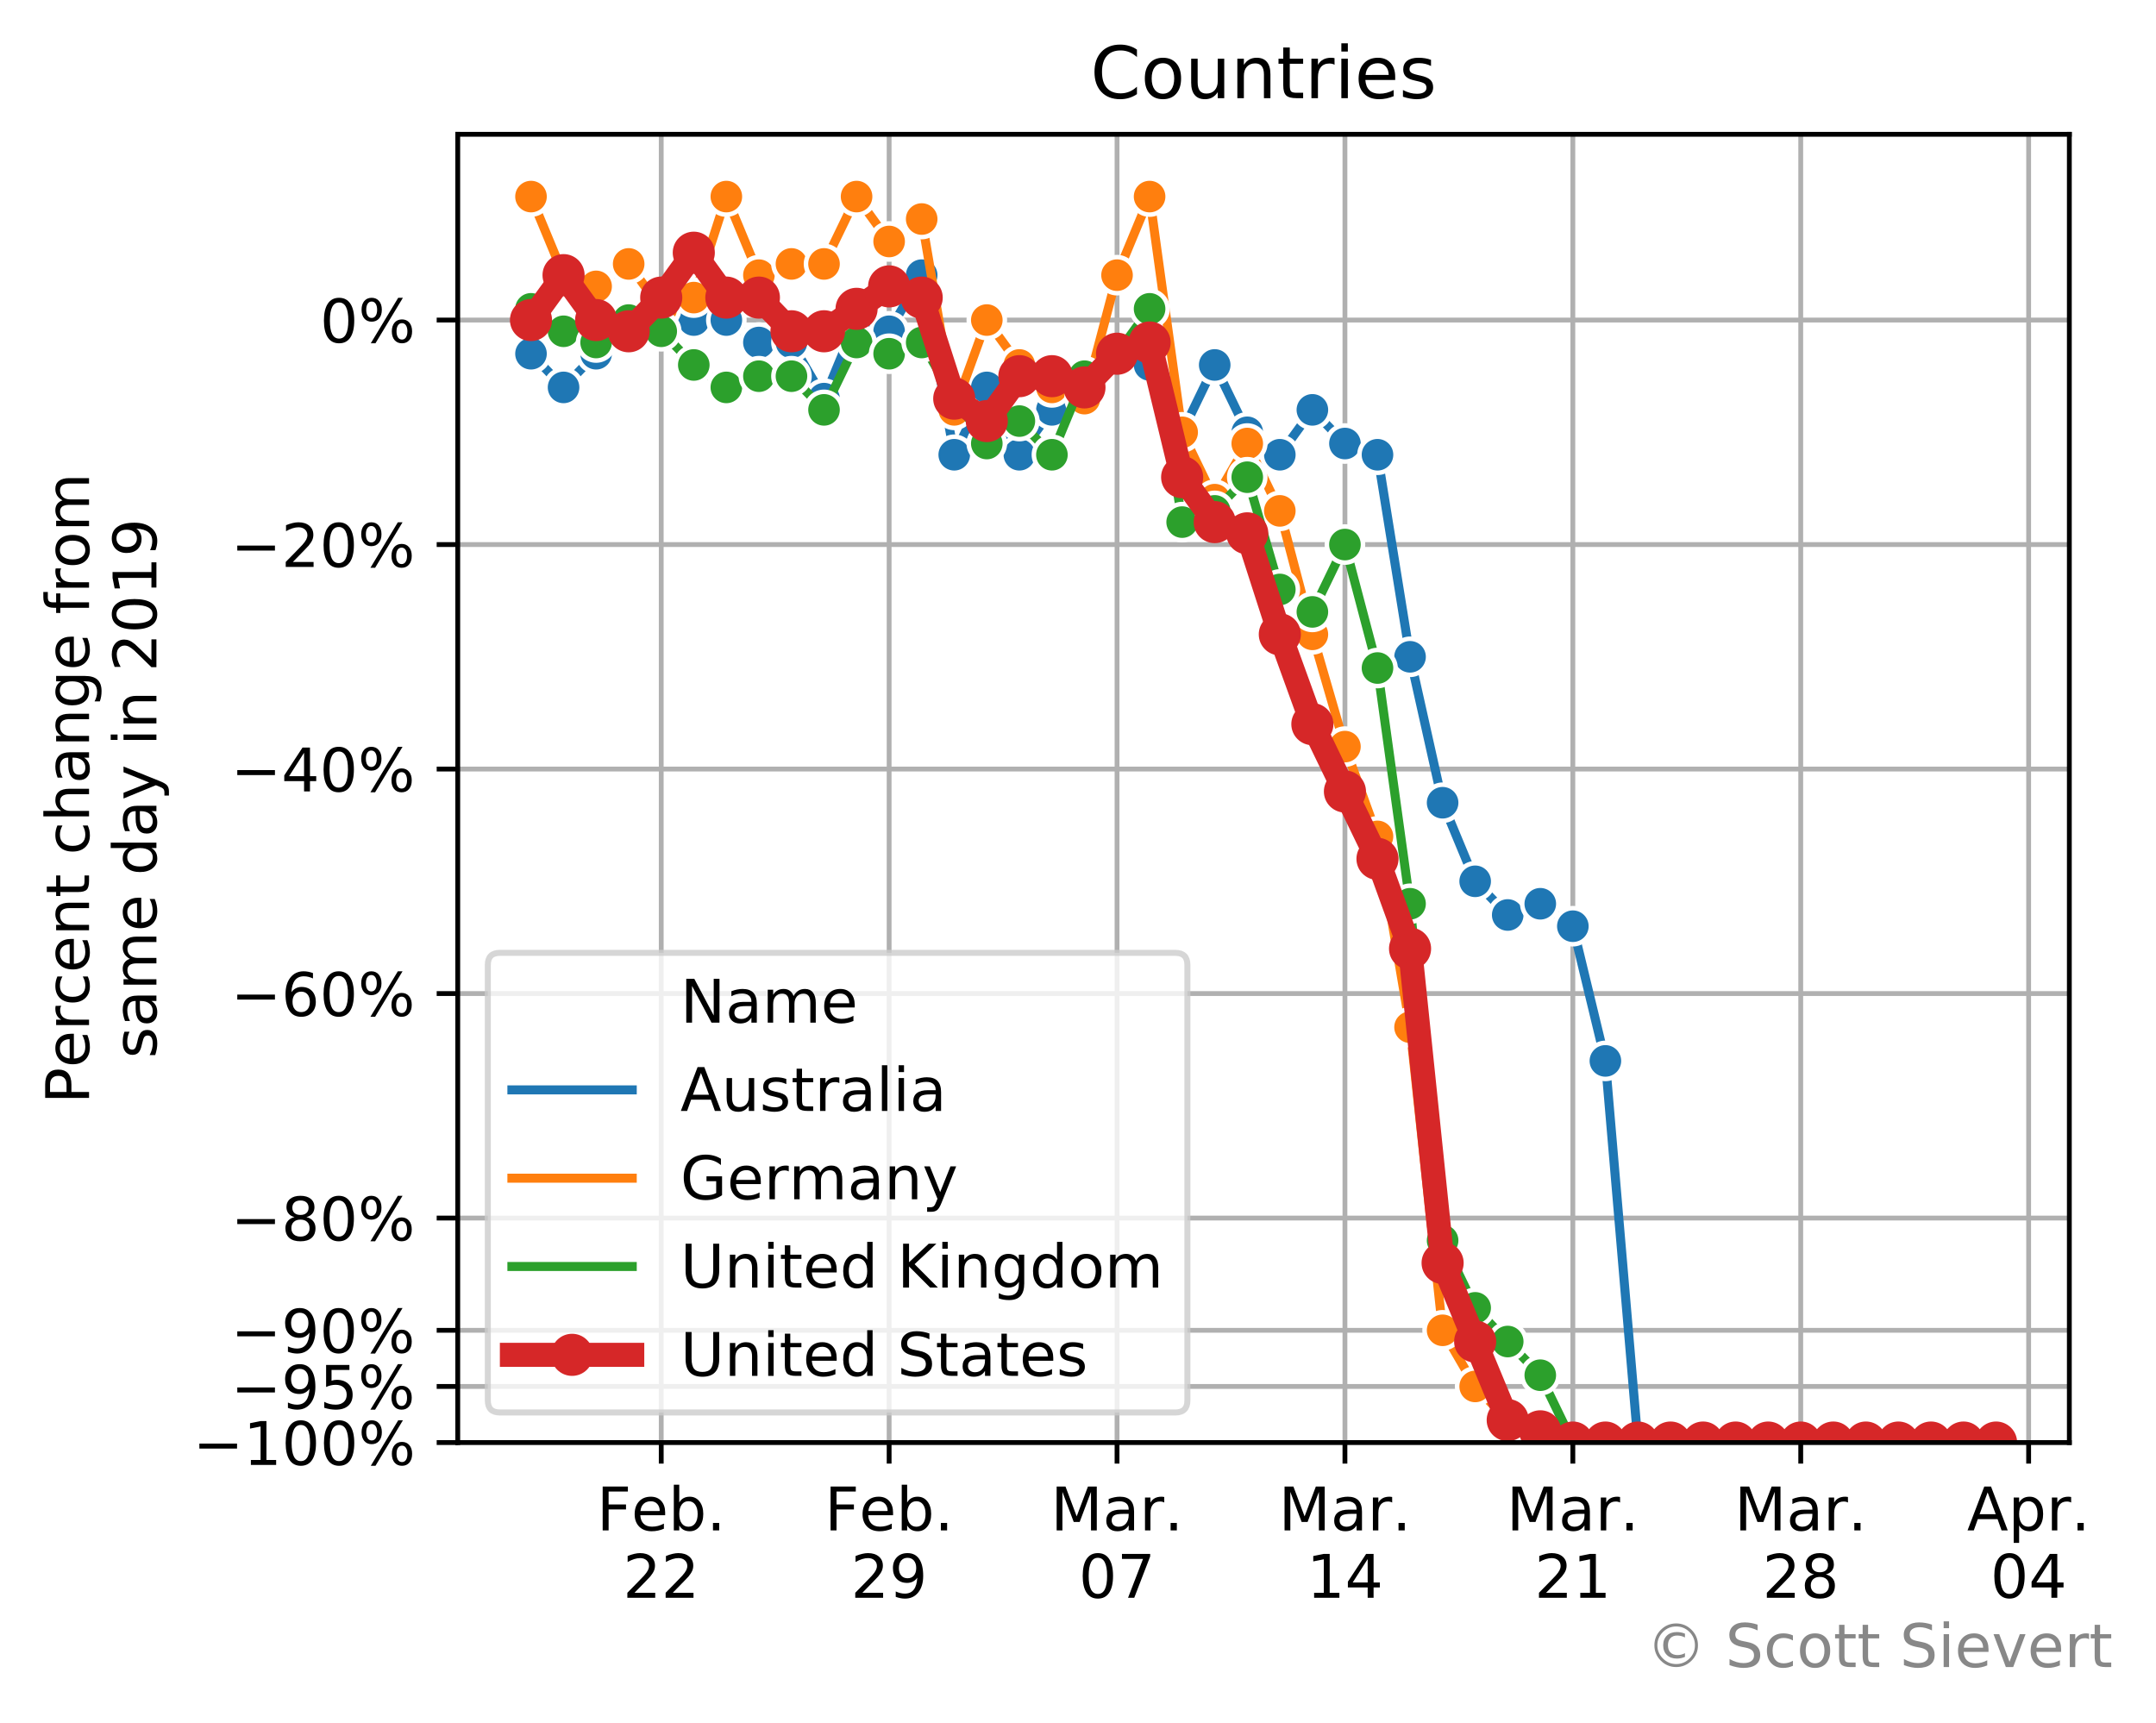 <?xml version="1.0" encoding="utf-8" standalone="no"?>
<!DOCTYPE svg PUBLIC "-//W3C//DTD SVG 1.1//EN"
  "http://www.w3.org/Graphics/SVG/1.1/DTD/svg11.dtd">
<!-- Created with matplotlib (https://matplotlib.org/) -->
<svg height="286.351pt" version="1.1" viewBox="0 0 358.319 286.351" width="358.319pt" xmlns="http://www.w3.org/2000/svg" xmlns:xlink="http://www.w3.org/1999/xlink">
 <defs>
  <style type="text/css">
*{stroke-linecap:butt;stroke-linejoin:round;}
  </style>
 </defs>
 <g id="figure_1">
  <g id="patch_1">
   <path d="M 0 286.351 
L 358.319 286.351 
L 358.319 0 
L 0 0 
z
" style="fill:#ffffff;"/>
  </g>
  <g id="axes_1">
   <g id="patch_2">
    <path d="M 76.076 239.758 
L 343.916 239.758 
L 343.916 22.318 
L 76.076 22.318 
z
" style="fill:#ffffff;"/>
   </g>
   <g id="matplotlib.axis_1">
    <g id="xtick_1">
     <g id="line2d_1">
      <path clip-path="url(#pb1aed76c4b)" d="M 109.894 239.758 
L 109.894 22.318 
" style="fill:none;stroke:#b0b0b0;stroke-linecap:square;stroke-width:0.8;"/>
     </g>
     <g id="line2d_2">
      <defs>
       <path d="M 0 0 
L 0 3.5 
" id="mbc2825f469" style="stroke:#000000;stroke-width:0.8;"/>
      </defs>
      <g>
       <use style="stroke:#000000;stroke-width:0.8;" x="109.894" xlink:href="#mbc2825f469" y="239.758"/>
      </g>
     </g>
     <g id="text_1">
      <!-- Feb. -->
      <defs>
       <path d="M 9.812 72.906 
L 51.703 72.906 
L 51.703 64.594 
L 19.672 64.594 
L 19.672 43.109 
L 48.578 43.109 
L 48.578 34.812 
L 19.672 34.812 
L 19.672 0 
L 9.812 0 
z
" id="DejaVuSans-70"/>
       <path d="M 56.203 29.594 
L 56.203 25.203 
L 14.891 25.203 
Q 15.484 15.922 20.484 11.062 
Q 25.484 6.203 34.422 6.203 
Q 39.594 6.203 44.453 7.469 
Q 49.312 8.734 54.109 11.281 
L 54.109 2.781 
Q 49.266 0.734 44.188 -0.344 
Q 39.109 -1.422 33.891 -1.422 
Q 20.797 -1.422 13.156 6.188 
Q 5.516 13.812 5.516 26.812 
Q 5.516 40.234 12.766 48.109 
Q 20.016 56 32.328 56 
Q 43.359 56 49.781 48.891 
Q 56.203 41.797 56.203 29.594 
z
M 47.219 32.234 
Q 47.125 39.594 43.094 43.984 
Q 39.062 48.391 32.422 48.391 
Q 24.906 48.391 20.391 44.141 
Q 15.875 39.891 15.188 32.172 
z
" id="DejaVuSans-101"/>
       <path d="M 48.688 27.297 
Q 48.688 37.203 44.609 42.844 
Q 40.531 48.484 33.406 48.484 
Q 26.266 48.484 22.188 42.844 
Q 18.109 37.203 18.109 27.297 
Q 18.109 17.391 22.188 11.75 
Q 26.266 6.109 33.406 6.109 
Q 40.531 6.109 44.609 11.75 
Q 48.688 17.391 48.688 27.297 
z
M 18.109 46.391 
Q 20.953 51.266 25.266 53.625 
Q 29.594 56 35.594 56 
Q 45.562 56 51.781 48.094 
Q 58.016 40.188 58.016 27.297 
Q 58.016 14.406 51.781 6.484 
Q 45.562 -1.422 35.594 -1.422 
Q 29.594 -1.422 25.266 0.953 
Q 20.953 3.328 18.109 8.203 
L 18.109 0 
L 9.078 0 
L 9.078 75.984 
L 18.109 75.984 
z
" id="DejaVuSans-98"/>
       <path d="M 10.688 12.406 
L 21 12.406 
L 21 0 
L 10.688 0 
z
" id="DejaVuSans-46"/>
      </defs>
      <g transform="translate(99.182 254.357)scale(0.1 -0.1)">
       <use xlink:href="#DejaVuSans-70"/>
       <use x="57.441" xlink:href="#DejaVuSans-101"/>
       <use x="118.965" xlink:href="#DejaVuSans-98"/>
       <use x="182.441" xlink:href="#DejaVuSans-46"/>
      </g>
      <!-- 22 -->
      <defs>
       <path d="M 19.188 8.297 
L 53.609 8.297 
L 53.609 0 
L 7.328 0 
L 7.328 8.297 
Q 12.938 14.109 22.625 23.891 
Q 32.328 33.688 34.812 36.531 
Q 39.547 41.844 41.422 45.531 
Q 43.312 49.219 43.312 52.781 
Q 43.312 58.594 39.234 62.25 
Q 35.156 65.922 28.609 65.922 
Q 23.969 65.922 18.812 64.312 
Q 13.672 62.703 7.812 59.422 
L 7.812 69.391 
Q 13.766 71.781 18.938 73 
Q 24.125 74.219 28.422 74.219 
Q 39.75 74.219 46.484 68.547 
Q 53.219 62.891 53.219 53.422 
Q 53.219 48.922 51.531 44.891 
Q 49.859 40.875 45.406 35.406 
Q 44.188 33.984 37.641 27.219 
Q 31.109 20.453 19.188 8.297 
z
" id="DejaVuSans-50"/>
      </defs>
      <g transform="translate(103.532 265.554)scale(0.1 -0.1)">
       <use xlink:href="#DejaVuSans-50"/>
       <use x="63.623" xlink:href="#DejaVuSans-50"/>
      </g>
     </g>
    </g>
    <g id="xtick_2">
     <g id="line2d_3">
      <path clip-path="url(#pb1aed76c4b)" d="M 147.77 239.758 
L 147.77 22.318 
" style="fill:none;stroke:#b0b0b0;stroke-linecap:square;stroke-width:0.8;"/>
     </g>
     <g id="line2d_4">
      <g>
       <use style="stroke:#000000;stroke-width:0.8;" x="147.77" xlink:href="#mbc2825f469" y="239.758"/>
      </g>
     </g>
     <g id="text_2">
      <!-- Feb. -->
      <g transform="translate(137.059 254.357)scale(0.1 -0.1)">
       <use xlink:href="#DejaVuSans-70"/>
       <use x="57.441" xlink:href="#DejaVuSans-101"/>
       <use x="118.965" xlink:href="#DejaVuSans-98"/>
       <use x="182.441" xlink:href="#DejaVuSans-46"/>
      </g>
      <!-- 29 -->
      <defs>
       <path d="M 10.984 1.516 
L 10.984 10.5 
Q 14.703 8.734 18.5 7.812 
Q 22.312 6.891 25.984 6.891 
Q 35.75 6.891 40.891 13.453 
Q 46.047 20.016 46.781 33.406 
Q 43.953 29.203 39.594 26.953 
Q 35.25 24.703 29.984 24.703 
Q 19.047 24.703 12.672 31.312 
Q 6.297 37.938 6.297 49.422 
Q 6.297 60.641 12.938 67.422 
Q 19.578 74.219 30.609 74.219 
Q 43.266 74.219 49.922 64.516 
Q 56.594 54.828 56.594 36.375 
Q 56.594 19.141 48.406 8.859 
Q 40.234 -1.422 26.422 -1.422 
Q 22.703 -1.422 18.891 -0.688 
Q 15.094 0.047 10.984 1.516 
z
M 30.609 32.422 
Q 37.25 32.422 41.125 36.953 
Q 45.016 41.5 45.016 49.422 
Q 45.016 57.281 41.125 61.844 
Q 37.25 66.406 30.609 66.406 
Q 23.969 66.406 20.094 61.844 
Q 16.219 57.281 16.219 49.422 
Q 16.219 41.5 20.094 36.953 
Q 23.969 32.422 30.609 32.422 
z
" id="DejaVuSans-57"/>
      </defs>
      <g transform="translate(141.408 265.554)scale(0.1 -0.1)">
       <use xlink:href="#DejaVuSans-50"/>
       <use x="63.623" xlink:href="#DejaVuSans-57"/>
      </g>
     </g>
    </g>
    <g id="xtick_3">
     <g id="line2d_5">
      <path clip-path="url(#pb1aed76c4b)" d="M 185.647 239.758 
L 185.647 22.318 
" style="fill:none;stroke:#b0b0b0;stroke-linecap:square;stroke-width:0.8;"/>
     </g>
     <g id="line2d_6">
      <g>
       <use style="stroke:#000000;stroke-width:0.8;" x="185.647" xlink:href="#mbc2825f469" y="239.758"/>
      </g>
     </g>
     <g id="text_3">
      <!-- Mar. -->
      <defs>
       <path d="M 9.812 72.906 
L 24.516 72.906 
L 43.109 23.297 
L 61.812 72.906 
L 76.516 72.906 
L 76.516 0 
L 66.891 0 
L 66.891 64.016 
L 48.094 14.016 
L 38.188 14.016 
L 19.391 64.016 
L 19.391 0 
L 9.812 0 
z
" id="DejaVuSans-77"/>
       <path d="M 34.281 27.484 
Q 23.391 27.484 19.188 25 
Q 14.984 22.516 14.984 16.5 
Q 14.984 11.719 18.141 8.906 
Q 21.297 6.109 26.703 6.109 
Q 34.188 6.109 38.703 11.406 
Q 43.219 16.703 43.219 25.484 
L 43.219 27.484 
z
M 52.203 31.203 
L 52.203 0 
L 43.219 0 
L 43.219 8.297 
Q 40.141 3.328 35.547 0.953 
Q 30.953 -1.422 24.312 -1.422 
Q 15.922 -1.422 10.953 3.297 
Q 6 8.016 6 15.922 
Q 6 25.141 12.172 29.828 
Q 18.359 34.516 30.609 34.516 
L 43.219 34.516 
L 43.219 35.406 
Q 43.219 41.609 39.141 45 
Q 35.062 48.391 27.688 48.391 
Q 23 48.391 18.547 47.266 
Q 14.109 46.141 10.016 43.891 
L 10.016 52.203 
Q 14.938 54.109 19.578 55.047 
Q 24.219 56 28.609 56 
Q 40.484 56 46.344 49.844 
Q 52.203 43.703 52.203 31.203 
z
" id="DejaVuSans-97"/>
       <path d="M 41.109 46.297 
Q 39.594 47.172 37.812 47.578 
Q 36.031 48 33.891 48 
Q 26.266 48 22.188 43.047 
Q 18.109 38.094 18.109 28.812 
L 18.109 0 
L 9.078 0 
L 9.078 54.688 
L 18.109 54.688 
L 18.109 46.188 
Q 20.953 51.172 25.484 53.578 
Q 30.031 56 36.531 56 
Q 37.453 56 38.578 55.875 
Q 39.703 55.766 41.062 55.516 
z
" id="DejaVuSans-114"/>
      </defs>
      <g transform="translate(174.631 254.357)scale(0.1 -0.1)">
       <use xlink:href="#DejaVuSans-77"/>
       <use x="86.279" xlink:href="#DejaVuSans-97"/>
       <use x="147.559" xlink:href="#DejaVuSans-114"/>
       <use x="188.531" xlink:href="#DejaVuSans-46"/>
      </g>
      <!-- 07 -->
      <defs>
       <path d="M 31.781 66.406 
Q 24.172 66.406 20.328 58.906 
Q 16.5 51.422 16.5 36.375 
Q 16.5 21.391 20.328 13.891 
Q 24.172 6.391 31.781 6.391 
Q 39.453 6.391 43.281 13.891 
Q 47.125 21.391 47.125 36.375 
Q 47.125 51.422 43.281 58.906 
Q 39.453 66.406 31.781 66.406 
z
M 31.781 74.219 
Q 44.047 74.219 50.516 64.516 
Q 56.984 54.828 56.984 36.375 
Q 56.984 17.969 50.516 8.266 
Q 44.047 -1.422 31.781 -1.422 
Q 19.531 -1.422 13.062 8.266 
Q 6.594 17.969 6.594 36.375 
Q 6.594 54.828 13.062 64.516 
Q 19.531 74.219 31.781 74.219 
z
" id="DejaVuSans-48"/>
       <path d="M 8.203 72.906 
L 55.078 72.906 
L 55.078 68.703 
L 28.609 0 
L 18.312 0 
L 43.219 64.594 
L 8.203 64.594 
z
" id="DejaVuSans-55"/>
      </defs>
      <g transform="translate(179.284 265.554)scale(0.1 -0.1)">
       <use xlink:href="#DejaVuSans-48"/>
       <use x="63.623" xlink:href="#DejaVuSans-55"/>
      </g>
     </g>
    </g>
    <g id="xtick_4">
     <g id="line2d_7">
      <path clip-path="url(#pb1aed76c4b)" d="M 223.523 239.758 
L 223.523 22.318 
" style="fill:none;stroke:#b0b0b0;stroke-linecap:square;stroke-width:0.8;"/>
     </g>
     <g id="line2d_8">
      <g>
       <use style="stroke:#000000;stroke-width:0.8;" x="223.523" xlink:href="#mbc2825f469" y="239.758"/>
      </g>
     </g>
     <g id="text_4">
      <!-- Mar. -->
      <g transform="translate(212.508 254.357)scale(0.1 -0.1)">
       <use xlink:href="#DejaVuSans-77"/>
       <use x="86.279" xlink:href="#DejaVuSans-97"/>
       <use x="147.559" xlink:href="#DejaVuSans-114"/>
       <use x="188.531" xlink:href="#DejaVuSans-46"/>
      </g>
      <!-- 14 -->
      <defs>
       <path d="M 12.406 8.297 
L 28.516 8.297 
L 28.516 63.922 
L 10.984 60.406 
L 10.984 69.391 
L 28.422 72.906 
L 38.281 72.906 
L 38.281 8.297 
L 54.391 8.297 
L 54.391 0 
L 12.406 0 
z
" id="DejaVuSans-49"/>
       <path d="M 37.797 64.312 
L 12.891 25.391 
L 37.797 25.391 
z
M 35.203 72.906 
L 47.609 72.906 
L 47.609 25.391 
L 58.016 25.391 
L 58.016 17.188 
L 47.609 17.188 
L 47.609 0 
L 37.797 0 
L 37.797 17.188 
L 4.891 17.188 
L 4.891 26.703 
z
" id="DejaVuSans-52"/>
      </defs>
      <g transform="translate(217.161 265.554)scale(0.1 -0.1)">
       <use xlink:href="#DejaVuSans-49"/>
       <use x="63.623" xlink:href="#DejaVuSans-52"/>
      </g>
     </g>
    </g>
    <g id="xtick_5">
     <g id="line2d_9">
      <path clip-path="url(#pb1aed76c4b)" d="M 261.4 239.758 
L 261.4 22.318 
" style="fill:none;stroke:#b0b0b0;stroke-linecap:square;stroke-width:0.8;"/>
     </g>
     <g id="line2d_10">
      <g>
       <use style="stroke:#000000;stroke-width:0.8;" x="261.4" xlink:href="#mbc2825f469" y="239.758"/>
      </g>
     </g>
     <g id="text_5">
      <!-- Mar. -->
      <g transform="translate(250.384 254.357)scale(0.1 -0.1)">
       <use xlink:href="#DejaVuSans-77"/>
       <use x="86.279" xlink:href="#DejaVuSans-97"/>
       <use x="147.559" xlink:href="#DejaVuSans-114"/>
       <use x="188.531" xlink:href="#DejaVuSans-46"/>
      </g>
      <!-- 21 -->
      <g transform="translate(255.037 265.554)scale(0.1 -0.1)">
       <use xlink:href="#DejaVuSans-50"/>
       <use x="63.623" xlink:href="#DejaVuSans-49"/>
      </g>
     </g>
    </g>
    <g id="xtick_6">
     <g id="line2d_11">
      <path clip-path="url(#pb1aed76c4b)" d="M 299.276 239.758 
L 299.276 22.318 
" style="fill:none;stroke:#b0b0b0;stroke-linecap:square;stroke-width:0.8;"/>
     </g>
     <g id="line2d_12">
      <g>
       <use style="stroke:#000000;stroke-width:0.8;" x="299.276" xlink:href="#mbc2825f469" y="239.758"/>
      </g>
     </g>
     <g id="text_6">
      <!-- Mar. -->
      <g transform="translate(288.26 254.357)scale(0.1 -0.1)">
       <use xlink:href="#DejaVuSans-77"/>
       <use x="86.279" xlink:href="#DejaVuSans-97"/>
       <use x="147.559" xlink:href="#DejaVuSans-114"/>
       <use x="188.531" xlink:href="#DejaVuSans-46"/>
      </g>
      <!-- 28 -->
      <defs>
       <path d="M 31.781 34.625 
Q 24.75 34.625 20.719 30.859 
Q 16.703 27.094 16.703 20.516 
Q 16.703 13.922 20.719 10.156 
Q 24.75 6.391 31.781 6.391 
Q 38.812 6.391 42.859 10.172 
Q 46.922 13.969 46.922 20.516 
Q 46.922 27.094 42.891 30.859 
Q 38.875 34.625 31.781 34.625 
z
M 21.922 38.812 
Q 15.578 40.375 12.031 44.719 
Q 8.5 49.078 8.5 55.328 
Q 8.5 64.062 14.719 69.141 
Q 20.953 74.219 31.781 74.219 
Q 42.672 74.219 48.875 69.141 
Q 55.078 64.062 55.078 55.328 
Q 55.078 49.078 51.531 44.719 
Q 48 40.375 41.703 38.812 
Q 48.828 37.156 52.797 32.312 
Q 56.781 27.484 56.781 20.516 
Q 56.781 9.906 50.312 4.234 
Q 43.844 -1.422 31.781 -1.422 
Q 19.734 -1.422 13.25 4.234 
Q 6.781 9.906 6.781 20.516 
Q 6.781 27.484 10.781 32.312 
Q 14.797 37.156 21.922 38.812 
z
M 18.312 54.391 
Q 18.312 48.734 21.844 45.562 
Q 25.391 42.391 31.781 42.391 
Q 38.141 42.391 41.719 45.562 
Q 45.312 48.734 45.312 54.391 
Q 45.312 60.062 41.719 63.234 
Q 38.141 66.406 31.781 66.406 
Q 25.391 66.406 21.844 63.234 
Q 18.312 60.062 18.312 54.391 
z
" id="DejaVuSans-56"/>
      </defs>
      <g transform="translate(292.913 265.554)scale(0.1 -0.1)">
       <use xlink:href="#DejaVuSans-50"/>
       <use x="63.623" xlink:href="#DejaVuSans-56"/>
      </g>
     </g>
    </g>
    <g id="xtick_7">
     <g id="line2d_13">
      <path clip-path="url(#pb1aed76c4b)" d="M 337.152 239.758 
L 337.152 22.318 
" style="fill:none;stroke:#b0b0b0;stroke-linecap:square;stroke-width:0.8;"/>
     </g>
     <g id="line2d_14">
      <g>
       <use style="stroke:#000000;stroke-width:0.8;" x="337.152" xlink:href="#mbc2825f469" y="239.758"/>
      </g>
     </g>
     <g id="text_7">
      <!-- Apr. -->
      <defs>
       <path d="M 34.188 63.188 
L 20.797 26.906 
L 47.609 26.906 
z
M 28.609 72.906 
L 39.797 72.906 
L 67.578 0 
L 57.328 0 
L 50.688 18.703 
L 17.828 18.703 
L 11.188 0 
L 0.781 0 
z
" id="DejaVuSans-65"/>
       <path d="M 18.109 8.203 
L 18.109 -20.797 
L 9.078 -20.797 
L 9.078 54.688 
L 18.109 54.688 
L 18.109 46.391 
Q 20.953 51.266 25.266 53.625 
Q 29.594 56 35.594 56 
Q 45.562 56 51.781 48.094 
Q 58.016 40.188 58.016 27.297 
Q 58.016 14.406 51.781 6.484 
Q 45.562 -1.422 35.594 -1.422 
Q 29.594 -1.422 25.266 0.953 
Q 20.953 3.328 18.109 8.203 
z
M 48.688 27.297 
Q 48.688 37.203 44.609 42.844 
Q 40.531 48.484 33.406 48.484 
Q 26.266 48.484 22.188 42.844 
Q 18.109 37.203 18.109 27.297 
Q 18.109 17.391 22.188 11.75 
Q 26.266 6.109 33.406 6.109 
Q 40.531 6.109 44.609 11.75 
Q 48.688 17.391 48.688 27.297 
z
" id="DejaVuSans-112"/>
      </defs>
      <g transform="translate(326.92 254.357)scale(0.1 -0.1)">
       <use xlink:href="#DejaVuSans-65"/>
       <use x="68.408" xlink:href="#DejaVuSans-112"/>
       <use x="131.885" xlink:href="#DejaVuSans-114"/>
       <use x="172.857" xlink:href="#DejaVuSans-46"/>
      </g>
      <!-- 04 -->
      <g transform="translate(330.79 265.554)scale(0.1 -0.1)">
       <use xlink:href="#DejaVuSans-48"/>
       <use x="63.623" xlink:href="#DejaVuSans-52"/>
      </g>
     </g>
    </g>
   </g>
   <g id="matplotlib.axis_2">
    <g id="ytick_1">
     <g id="line2d_15">
      <path clip-path="url(#pb1aed76c4b)" d="M 76.076 53.194 
L 343.916 53.194 
" style="fill:none;stroke:#b0b0b0;stroke-linecap:square;stroke-width:0.8;"/>
     </g>
     <g id="line2d_16">
      <defs>
       <path d="M 0 0 
L -3.5 0 
" id="m22544db933" style="stroke:#000000;stroke-width:0.8;"/>
      </defs>
      <g>
       <use style="stroke:#000000;stroke-width:0.8;" x="76.076" xlink:href="#m22544db933" y="53.194"/>
      </g>
     </g>
     <g id="text_8">
      <!-- $0$% -->
      <defs>
       <path d="M 72.703 32.078 
Q 68.453 32.078 66.031 28.469 
Q 63.625 24.859 63.625 18.406 
Q 63.625 12.062 66.031 8.422 
Q 68.453 4.781 72.703 4.781 
Q 76.859 4.781 79.266 8.422 
Q 81.688 12.062 81.688 18.406 
Q 81.688 24.812 79.266 28.438 
Q 76.859 32.078 72.703 32.078 
z
M 72.703 38.281 
Q 80.422 38.281 84.953 32.906 
Q 89.5 27.547 89.5 18.406 
Q 89.5 9.281 84.938 3.922 
Q 80.375 -1.422 72.703 -1.422 
Q 64.891 -1.422 60.344 3.922 
Q 55.812 9.281 55.812 18.406 
Q 55.812 27.594 60.375 32.938 
Q 64.938 38.281 72.703 38.281 
z
M 22.312 68.016 
Q 18.109 68.016 15.688 64.375 
Q 13.281 60.75 13.281 54.391 
Q 13.281 47.953 15.672 44.328 
Q 18.062 40.719 22.312 40.719 
Q 26.562 40.719 28.969 44.328 
Q 31.391 47.953 31.391 54.391 
Q 31.391 60.688 28.953 64.344 
Q 26.516 68.016 22.312 68.016 
z
M 66.406 74.219 
L 74.219 74.219 
L 28.609 -1.422 
L 20.797 -1.422 
z
M 22.312 74.219 
Q 30.031 74.219 34.609 68.875 
Q 39.203 63.531 39.203 54.391 
Q 39.203 45.172 34.641 39.844 
Q 30.078 34.516 22.312 34.516 
Q 14.547 34.516 10.031 39.859 
Q 5.516 45.219 5.516 54.391 
Q 5.516 63.484 10.047 68.844 
Q 14.594 74.219 22.312 74.219 
z
" id="DejaVuSans-37"/>
      </defs>
      <g transform="translate(53.176 56.994)scale(0.1 -0.1)">
       <use transform="translate(0 0.781)" xlink:href="#DejaVuSans-48"/>
       <use transform="translate(63.623 0.781)" xlink:href="#DejaVuSans-37"/>
      </g>
     </g>
    </g>
    <g id="ytick_2">
     <g id="line2d_17">
      <path clip-path="url(#pb1aed76c4b)" d="M 76.076 90.507 
L 343.916 90.507 
" style="fill:none;stroke:#b0b0b0;stroke-linecap:square;stroke-width:0.8;"/>
     </g>
     <g id="line2d_18">
      <g>
       <use style="stroke:#000000;stroke-width:0.8;" x="76.076" xlink:href="#m22544db933" y="90.507"/>
      </g>
     </g>
     <g id="text_9">
      <!-- $-20$% -->
      <defs>
       <path d="M 10.594 35.5 
L 73.188 35.5 
L 73.188 27.203 
L 10.594 27.203 
z
" id="DejaVuSans-8722"/>
      </defs>
      <g transform="translate(38.376 94.306)scale(0.1 -0.1)">
       <use transform="translate(0 0.781)" xlink:href="#DejaVuSans-8722"/>
       <use transform="translate(83.789 0.781)" xlink:href="#DejaVuSans-50"/>
       <use transform="translate(147.412 0.781)" xlink:href="#DejaVuSans-48"/>
       <use transform="translate(211.035 0.781)" xlink:href="#DejaVuSans-37"/>
      </g>
     </g>
    </g>
    <g id="ytick_3">
     <g id="line2d_19">
      <path clip-path="url(#pb1aed76c4b)" d="M 76.076 127.82 
L 343.916 127.82 
" style="fill:none;stroke:#b0b0b0;stroke-linecap:square;stroke-width:0.8;"/>
     </g>
     <g id="line2d_20">
      <g>
       <use style="stroke:#000000;stroke-width:0.8;" x="76.076" xlink:href="#m22544db933" y="127.82"/>
      </g>
     </g>
     <g id="text_10">
      <!-- $-40$% -->
      <g transform="translate(38.376 131.619)scale(0.1 -0.1)">
       <use transform="translate(0 0.781)" xlink:href="#DejaVuSans-8722"/>
       <use transform="translate(83.789 0.781)" xlink:href="#DejaVuSans-52"/>
       <use transform="translate(147.412 0.781)" xlink:href="#DejaVuSans-48"/>
       <use transform="translate(211.035 0.781)" xlink:href="#DejaVuSans-37"/>
      </g>
     </g>
    </g>
    <g id="ytick_4">
     <g id="line2d_21">
      <path clip-path="url(#pb1aed76c4b)" d="M 76.076 165.133 
L 343.916 165.133 
" style="fill:none;stroke:#b0b0b0;stroke-linecap:square;stroke-width:0.8;"/>
     </g>
     <g id="line2d_22">
      <g>
       <use style="stroke:#000000;stroke-width:0.8;" x="76.076" xlink:href="#m22544db933" y="165.133"/>
      </g>
     </g>
     <g id="text_11">
      <!-- $-60$% -->
      <defs>
       <path d="M 33.016 40.375 
Q 26.375 40.375 22.484 35.828 
Q 18.609 31.297 18.609 23.391 
Q 18.609 15.531 22.484 10.953 
Q 26.375 6.391 33.016 6.391 
Q 39.656 6.391 43.531 10.953 
Q 47.406 15.531 47.406 23.391 
Q 47.406 31.297 43.531 35.828 
Q 39.656 40.375 33.016 40.375 
z
M 52.594 71.297 
L 52.594 62.312 
Q 48.875 64.062 45.094 64.984 
Q 41.312 65.922 37.594 65.922 
Q 27.828 65.922 22.672 59.328 
Q 17.531 52.734 16.797 39.406 
Q 19.672 43.656 24.016 45.922 
Q 28.375 48.188 33.594 48.188 
Q 44.578 48.188 50.953 41.516 
Q 57.328 34.859 57.328 23.391 
Q 57.328 12.156 50.688 5.359 
Q 44.047 -1.422 33.016 -1.422 
Q 20.359 -1.422 13.672 8.266 
Q 6.984 17.969 6.984 36.375 
Q 6.984 53.656 15.188 63.938 
Q 23.391 74.219 37.203 74.219 
Q 40.922 74.219 44.703 73.484 
Q 48.484 72.75 52.594 71.297 
z
" id="DejaVuSans-54"/>
      </defs>
      <g transform="translate(38.376 168.932)scale(0.1 -0.1)">
       <use transform="translate(0 0.781)" xlink:href="#DejaVuSans-8722"/>
       <use transform="translate(83.789 0.781)" xlink:href="#DejaVuSans-54"/>
       <use transform="translate(147.412 0.781)" xlink:href="#DejaVuSans-48"/>
       <use transform="translate(211.035 0.781)" xlink:href="#DejaVuSans-37"/>
      </g>
     </g>
    </g>
    <g id="ytick_5">
     <g id="line2d_23">
      <path clip-path="url(#pb1aed76c4b)" d="M 76.076 202.445 
L 343.916 202.445 
" style="fill:none;stroke:#b0b0b0;stroke-linecap:square;stroke-width:0.8;"/>
     </g>
     <g id="line2d_24">
      <g>
       <use style="stroke:#000000;stroke-width:0.8;" x="76.076" xlink:href="#m22544db933" y="202.445"/>
      </g>
     </g>
     <g id="text_12">
      <!-- $-80$% -->
      <g transform="translate(38.376 206.245)scale(0.1 -0.1)">
       <use transform="translate(0 0.781)" xlink:href="#DejaVuSans-8722"/>
       <use transform="translate(83.789 0.781)" xlink:href="#DejaVuSans-56"/>
       <use transform="translate(147.412 0.781)" xlink:href="#DejaVuSans-48"/>
       <use transform="translate(211.035 0.781)" xlink:href="#DejaVuSans-37"/>
      </g>
     </g>
    </g>
    <g id="ytick_6">
     <g id="line2d_25">
      <path clip-path="url(#pb1aed76c4b)" d="M 76.076 221.102 
L 343.916 221.102 
" style="fill:none;stroke:#b0b0b0;stroke-linecap:square;stroke-width:0.8;"/>
     </g>
     <g id="line2d_26">
      <g>
       <use style="stroke:#000000;stroke-width:0.8;" x="76.076" xlink:href="#m22544db933" y="221.102"/>
      </g>
     </g>
     <g id="text_13">
      <!-- $-90$% -->
      <g transform="translate(38.376 224.901)scale(0.1 -0.1)">
       <use transform="translate(0 0.781)" xlink:href="#DejaVuSans-8722"/>
       <use transform="translate(83.789 0.781)" xlink:href="#DejaVuSans-57"/>
       <use transform="translate(147.412 0.781)" xlink:href="#DejaVuSans-48"/>
       <use transform="translate(211.035 0.781)" xlink:href="#DejaVuSans-37"/>
      </g>
     </g>
    </g>
    <g id="ytick_7">
     <g id="line2d_27">
      <path clip-path="url(#pb1aed76c4b)" d="M 76.076 230.43 
L 343.916 230.43 
" style="fill:none;stroke:#b0b0b0;stroke-linecap:square;stroke-width:0.8;"/>
     </g>
     <g id="line2d_28">
      <g>
       <use style="stroke:#000000;stroke-width:0.8;" x="76.076" xlink:href="#m22544db933" y="230.43"/>
      </g>
     </g>
     <g id="text_14">
      <!-- $-95$% -->
      <defs>
       <path d="M 10.797 72.906 
L 49.516 72.906 
L 49.516 64.594 
L 19.828 64.594 
L 19.828 46.734 
Q 21.969 47.469 24.109 47.828 
Q 26.266 48.188 28.422 48.188 
Q 40.625 48.188 47.75 41.5 
Q 54.891 34.812 54.891 23.391 
Q 54.891 11.625 47.562 5.094 
Q 40.234 -1.422 26.906 -1.422 
Q 22.312 -1.422 17.547 -0.641 
Q 12.797 0.141 7.719 1.703 
L 7.719 11.625 
Q 12.109 9.234 16.797 8.062 
Q 21.484 6.891 26.703 6.891 
Q 35.156 6.891 40.078 11.328 
Q 45.016 15.766 45.016 23.391 
Q 45.016 31 40.078 35.438 
Q 35.156 39.891 26.703 39.891 
Q 22.75 39.891 18.812 39.016 
Q 14.891 38.141 10.797 36.281 
z
" id="DejaVuSans-53"/>
      </defs>
      <g transform="translate(38.376 234.229)scale(0.1 -0.1)">
       <use transform="translate(0 0.781)" xlink:href="#DejaVuSans-8722"/>
       <use transform="translate(83.789 0.781)" xlink:href="#DejaVuSans-57"/>
       <use transform="translate(147.412 0.781)" xlink:href="#DejaVuSans-53"/>
       <use transform="translate(211.035 0.781)" xlink:href="#DejaVuSans-37"/>
      </g>
     </g>
    </g>
    <g id="ytick_8">
     <g id="line2d_29">
      <path clip-path="url(#pb1aed76c4b)" d="M 76.076 239.758 
L 343.916 239.758 
" style="fill:none;stroke:#b0b0b0;stroke-linecap:square;stroke-width:0.8;"/>
     </g>
     <g id="line2d_30">
      <g>
       <use style="stroke:#000000;stroke-width:0.8;" x="76.076" xlink:href="#m22544db933" y="239.758"/>
      </g>
     </g>
     <g id="text_15">
      <!-- $-100$% -->
      <g transform="translate(32.076 243.557)scale(0.1 -0.1)">
       <use transform="translate(0 0.781)" xlink:href="#DejaVuSans-8722"/>
       <use transform="translate(83.789 0.781)" xlink:href="#DejaVuSans-49"/>
       <use transform="translate(147.412 0.781)" xlink:href="#DejaVuSans-48"/>
       <use transform="translate(211.035 0.781)" xlink:href="#DejaVuSans-48"/>
       <use transform="translate(274.658 0.781)" xlink:href="#DejaVuSans-37"/>
      </g>
     </g>
    </g>
    <g id="text_16">
     <!-- Percent change from -->
     <defs>
      <path d="M 19.672 64.797 
L 19.672 37.406 
L 32.078 37.406 
Q 38.969 37.406 42.719 40.969 
Q 46.484 44.531 46.484 51.125 
Q 46.484 57.672 42.719 61.234 
Q 38.969 64.797 32.078 64.797 
z
M 9.812 72.906 
L 32.078 72.906 
Q 44.344 72.906 50.609 67.359 
Q 56.891 61.812 56.891 51.125 
Q 56.891 40.328 50.609 34.812 
Q 44.344 29.297 32.078 29.297 
L 19.672 29.297 
L 19.672 0 
L 9.812 0 
z
" id="DejaVuSans-80"/>
      <path d="M 48.781 52.594 
L 48.781 44.188 
Q 44.969 46.297 41.141 47.344 
Q 37.312 48.391 33.406 48.391 
Q 24.656 48.391 19.812 42.844 
Q 14.984 37.312 14.984 27.297 
Q 14.984 17.281 19.812 11.734 
Q 24.656 6.203 33.406 6.203 
Q 37.312 6.203 41.141 7.25 
Q 44.969 8.297 48.781 10.406 
L 48.781 2.094 
Q 45.016 0.344 40.984 -0.531 
Q 36.969 -1.422 32.422 -1.422 
Q 20.062 -1.422 12.781 6.344 
Q 5.516 14.109 5.516 27.297 
Q 5.516 40.672 12.859 48.328 
Q 20.219 56 33.016 56 
Q 37.156 56 41.109 55.141 
Q 45.062 54.297 48.781 52.594 
z
" id="DejaVuSans-99"/>
      <path d="M 54.891 33.016 
L 54.891 0 
L 45.906 0 
L 45.906 32.719 
Q 45.906 40.484 42.875 44.328 
Q 39.844 48.188 33.797 48.188 
Q 26.516 48.188 22.312 43.547 
Q 18.109 38.922 18.109 30.906 
L 18.109 0 
L 9.078 0 
L 9.078 54.688 
L 18.109 54.688 
L 18.109 46.188 
Q 21.344 51.125 25.703 53.562 
Q 30.078 56 35.797 56 
Q 45.219 56 50.047 50.172 
Q 54.891 44.344 54.891 33.016 
z
" id="DejaVuSans-110"/>
      <path d="M 18.312 70.219 
L 18.312 54.688 
L 36.812 54.688 
L 36.812 47.703 
L 18.312 47.703 
L 18.312 18.016 
Q 18.312 11.328 20.141 9.422 
Q 21.969 7.516 27.594 7.516 
L 36.812 7.516 
L 36.812 0 
L 27.594 0 
Q 17.188 0 13.234 3.875 
Q 9.281 7.766 9.281 18.016 
L 9.281 47.703 
L 2.688 47.703 
L 2.688 54.688 
L 9.281 54.688 
L 9.281 70.219 
z
" id="DejaVuSans-116"/>
      <path id="DejaVuSans-32"/>
      <path d="M 54.891 33.016 
L 54.891 0 
L 45.906 0 
L 45.906 32.719 
Q 45.906 40.484 42.875 44.328 
Q 39.844 48.188 33.797 48.188 
Q 26.516 48.188 22.312 43.547 
Q 18.109 38.922 18.109 30.906 
L 18.109 0 
L 9.078 0 
L 9.078 75.984 
L 18.109 75.984 
L 18.109 46.188 
Q 21.344 51.125 25.703 53.562 
Q 30.078 56 35.797 56 
Q 45.219 56 50.047 50.172 
Q 54.891 44.344 54.891 33.016 
z
" id="DejaVuSans-104"/>
      <path d="M 45.406 27.984 
Q 45.406 37.75 41.375 43.109 
Q 37.359 48.484 30.078 48.484 
Q 22.859 48.484 18.828 43.109 
Q 14.797 37.75 14.797 27.984 
Q 14.797 18.266 18.828 12.891 
Q 22.859 7.516 30.078 7.516 
Q 37.359 7.516 41.375 12.891 
Q 45.406 18.266 45.406 27.984 
z
M 54.391 6.781 
Q 54.391 -7.172 48.188 -13.984 
Q 42 -20.797 29.203 -20.797 
Q 24.469 -20.797 20.266 -20.094 
Q 16.062 -19.391 12.109 -17.922 
L 12.109 -9.188 
Q 16.062 -11.328 19.922 -12.344 
Q 23.781 -13.375 27.781 -13.375 
Q 36.625 -13.375 41.016 -8.766 
Q 45.406 -4.156 45.406 5.172 
L 45.406 9.625 
Q 42.625 4.781 38.281 2.391 
Q 33.938 0 27.875 0 
Q 17.828 0 11.672 7.656 
Q 5.516 15.328 5.516 27.984 
Q 5.516 40.672 11.672 48.328 
Q 17.828 56 27.875 56 
Q 33.938 56 38.281 53.609 
Q 42.625 51.219 45.406 46.391 
L 45.406 54.688 
L 54.391 54.688 
z
" id="DejaVuSans-103"/>
      <path d="M 37.109 75.984 
L 37.109 68.5 
L 28.516 68.5 
Q 23.688 68.5 21.797 66.547 
Q 19.922 64.594 19.922 59.516 
L 19.922 54.688 
L 34.719 54.688 
L 34.719 47.703 
L 19.922 47.703 
L 19.922 0 
L 10.891 0 
L 10.891 47.703 
L 2.297 47.703 
L 2.297 54.688 
L 10.891 54.688 
L 10.891 58.5 
Q 10.891 67.625 15.141 71.797 
Q 19.391 75.984 28.609 75.984 
z
" id="DejaVuSans-102"/>
      <path d="M 30.609 48.391 
Q 23.391 48.391 19.188 42.75 
Q 14.984 37.109 14.984 27.297 
Q 14.984 17.484 19.156 11.844 
Q 23.344 6.203 30.609 6.203 
Q 37.797 6.203 41.984 11.859 
Q 46.188 17.531 46.188 27.297 
Q 46.188 37.016 41.984 42.703 
Q 37.797 48.391 30.609 48.391 
z
M 30.609 56 
Q 42.328 56 49.016 48.375 
Q 55.719 40.766 55.719 27.297 
Q 55.719 13.875 49.016 6.219 
Q 42.328 -1.422 30.609 -1.422 
Q 18.844 -1.422 12.172 6.219 
Q 5.516 13.875 5.516 27.297 
Q 5.516 40.766 12.172 48.375 
Q 18.844 56 30.609 56 
z
" id="DejaVuSans-111"/>
      <path d="M 52 44.188 
Q 55.375 50.25 60.062 53.125 
Q 64.75 56 71.094 56 
Q 79.641 56 84.281 50.016 
Q 88.922 44.047 88.922 33.016 
L 88.922 0 
L 79.891 0 
L 79.891 32.719 
Q 79.891 40.578 77.094 44.375 
Q 74.312 48.188 68.609 48.188 
Q 61.625 48.188 57.562 43.547 
Q 53.516 38.922 53.516 30.906 
L 53.516 0 
L 44.484 0 
L 44.484 32.719 
Q 44.484 40.625 41.703 44.406 
Q 38.922 48.188 33.109 48.188 
Q 26.219 48.188 22.156 43.531 
Q 18.109 38.875 18.109 30.906 
L 18.109 0 
L 9.078 0 
L 9.078 54.688 
L 18.109 54.688 
L 18.109 46.188 
Q 21.188 51.219 25.484 53.609 
Q 29.781 56 35.688 56 
Q 41.656 56 45.828 52.969 
Q 50 49.953 52 44.188 
z
" id="DejaVuSans-109"/>
     </defs>
     <g transform="translate(14.798 183.459)rotate(-90)scale(0.1 -0.1)">
      <use xlink:href="#DejaVuSans-80"/>
      <use x="60.256" xlink:href="#DejaVuSans-101"/>
      <use x="121.779" xlink:href="#DejaVuSans-114"/>
      <use x="162.861" xlink:href="#DejaVuSans-99"/>
      <use x="217.842" xlink:href="#DejaVuSans-101"/>
      <use x="279.365" xlink:href="#DejaVuSans-110"/>
      <use x="342.744" xlink:href="#DejaVuSans-116"/>
      <use x="381.953" xlink:href="#DejaVuSans-32"/>
      <use x="413.74" xlink:href="#DejaVuSans-99"/>
      <use x="468.721" xlink:href="#DejaVuSans-104"/>
      <use x="532.1" xlink:href="#DejaVuSans-97"/>
      <use x="593.379" xlink:href="#DejaVuSans-110"/>
      <use x="656.758" xlink:href="#DejaVuSans-103"/>
      <use x="720.234" xlink:href="#DejaVuSans-101"/>
      <use x="781.758" xlink:href="#DejaVuSans-32"/>
      <use x="813.545" xlink:href="#DejaVuSans-102"/>
      <use x="848.75" xlink:href="#DejaVuSans-114"/>
      <use x="889.832" xlink:href="#DejaVuSans-111"/>
      <use x="951.014" xlink:href="#DejaVuSans-109"/>
     </g>
     <!-- same day in 2019 -->
     <defs>
      <path d="M 44.281 53.078 
L 44.281 44.578 
Q 40.484 46.531 36.375 47.5 
Q 32.281 48.484 27.875 48.484 
Q 21.188 48.484 17.844 46.438 
Q 14.5 44.391 14.5 40.281 
Q 14.5 37.156 16.891 35.375 
Q 19.281 33.594 26.516 31.984 
L 29.594 31.297 
Q 39.156 29.25 43.188 25.516 
Q 47.219 21.781 47.219 15.094 
Q 47.219 7.469 41.188 3.016 
Q 35.156 -1.422 24.609 -1.422 
Q 20.219 -1.422 15.453 -0.562 
Q 10.688 0.297 5.422 2 
L 5.422 11.281 
Q 10.406 8.688 15.234 7.391 
Q 20.062 6.109 24.812 6.109 
Q 31.156 6.109 34.562 8.281 
Q 37.984 10.453 37.984 14.406 
Q 37.984 18.062 35.516 20.016 
Q 33.062 21.969 24.703 23.781 
L 21.578 24.516 
Q 13.234 26.266 9.516 29.906 
Q 5.812 33.547 5.812 39.891 
Q 5.812 47.609 11.281 51.797 
Q 16.75 56 26.812 56 
Q 31.781 56 36.172 55.266 
Q 40.578 54.547 44.281 53.078 
z
" id="DejaVuSans-115"/>
      <path d="M 45.406 46.391 
L 45.406 75.984 
L 54.391 75.984 
L 54.391 0 
L 45.406 0 
L 45.406 8.203 
Q 42.578 3.328 38.25 0.953 
Q 33.938 -1.422 27.875 -1.422 
Q 17.969 -1.422 11.734 6.484 
Q 5.516 14.406 5.516 27.297 
Q 5.516 40.188 11.734 48.094 
Q 17.969 56 27.875 56 
Q 33.938 56 38.25 53.625 
Q 42.578 51.266 45.406 46.391 
z
M 14.797 27.297 
Q 14.797 17.391 18.875 11.75 
Q 22.953 6.109 30.078 6.109 
Q 37.203 6.109 41.297 11.75 
Q 45.406 17.391 45.406 27.297 
Q 45.406 37.203 41.297 42.844 
Q 37.203 48.484 30.078 48.484 
Q 22.953 48.484 18.875 42.844 
Q 14.797 37.203 14.797 27.297 
z
" id="DejaVuSans-100"/>
      <path d="M 32.172 -5.078 
Q 28.375 -14.844 24.75 -17.812 
Q 21.141 -20.797 15.094 -20.797 
L 7.906 -20.797 
L 7.906 -13.281 
L 13.188 -13.281 
Q 16.891 -13.281 18.938 -11.516 
Q 21 -9.766 23.484 -3.219 
L 25.094 0.875 
L 2.984 54.688 
L 12.5 54.688 
L 29.594 11.922 
L 46.688 54.688 
L 56.203 54.688 
z
" id="DejaVuSans-121"/>
      <path d="M 9.422 54.688 
L 18.406 54.688 
L 18.406 0 
L 9.422 0 
z
M 9.422 75.984 
L 18.406 75.984 
L 18.406 64.594 
L 9.422 64.594 
z
" id="DejaVuSans-105"/>
     </defs>
     <g transform="translate(25.996 175.901)rotate(-90)scale(0.1 -0.1)">
      <use xlink:href="#DejaVuSans-115"/>
      <use x="52.1" xlink:href="#DejaVuSans-97"/>
      <use x="113.379" xlink:href="#DejaVuSans-109"/>
      <use x="210.791" xlink:href="#DejaVuSans-101"/>
      <use x="272.314" xlink:href="#DejaVuSans-32"/>
      <use x="304.102" xlink:href="#DejaVuSans-100"/>
      <use x="367.578" xlink:href="#DejaVuSans-97"/>
      <use x="428.857" xlink:href="#DejaVuSans-121"/>
      <use x="488.037" xlink:href="#DejaVuSans-32"/>
      <use x="519.824" xlink:href="#DejaVuSans-105"/>
      <use x="547.607" xlink:href="#DejaVuSans-110"/>
      <use x="610.986" xlink:href="#DejaVuSans-32"/>
      <use x="642.773" xlink:href="#DejaVuSans-50"/>
      <use x="706.396" xlink:href="#DejaVuSans-48"/>
      <use x="770.02" xlink:href="#DejaVuSans-49"/>
      <use x="833.643" xlink:href="#DejaVuSans-57"/>
     </g>
    </g>
   </g>
   <g id="line2d_31">
    <path clip-path="url(#pb1aed76c4b)" d="M 88.25 58.791 
L 93.661 64.388 
L 99.072 58.791 
L 104.483 55.06 
L 109.894 53.194 
L 115.305 53.194 
L 120.716 53.194 
L 126.127 56.926 
L 131.538 56.926 
L 136.949 66.254 
L 142.36 53.194 
L 147.77 55.06 
L 153.181 45.732 
L 158.592 75.582 
L 164.003 64.388 
L 169.414 75.582 
L 174.825 68.12 
L 180.236 64.388 
L 185.647 58.791 
L 191.058 60.657 
L 196.469 71.851 
L 201.88 60.657 
L 207.29 71.851 
L 212.701 75.582 
L 218.112 68.12 
L 223.523 73.716 
L 228.934 75.582 
L 234.345 109.164 
L 239.756 133.417 
L 245.167 146.476 
L 250.578 152.073 
L 255.989 150.208 
L 261.4 153.939 
L 266.81 176.326 
L 272.221 239.758 
L 277.632 239.758 
L 283.043 239.758 
L 288.454 239.758 
L 293.865 239.758 
L 299.276 239.758 
L 304.687 239.758 
L 310.098 239.758 
L 315.509 239.758 
L 320.92 239.758 
L 326.33 239.758 
L 331.741 239.758 
" style="fill:none;stroke:#1f77b4;stroke-linecap:square;stroke-width:1.5;"/>
    <defs>
     <path d="M 0 3 
C 0.796 3 1.559 2.684 2.121 2.121 
C 2.684 1.559 3 0.796 3 0 
C 3 -0.796 2.684 -1.559 2.121 -2.121 
C 1.559 -2.684 0.796 -3 0 -3 
C -0.796 -3 -1.559 -2.684 -2.121 -2.121 
C -2.684 -1.559 -3 -0.796 -3 0 
C -3 0.796 -2.684 1.559 -2.121 2.121 
C -1.559 2.684 -0.796 3 0 3 
z
" id="m6dd3be0423" style="stroke:#ffffff;stroke-width:0.75;"/>
    </defs>
    <g clip-path="url(#pb1aed76c4b)">
     <use style="fill:#1f77b4;stroke:#ffffff;stroke-width:0.75;" x="88.25" xlink:href="#m6dd3be0423" y="58.791"/>
     <use style="fill:#1f77b4;stroke:#ffffff;stroke-width:0.75;" x="93.661" xlink:href="#m6dd3be0423" y="64.388"/>
     <use style="fill:#1f77b4;stroke:#ffffff;stroke-width:0.75;" x="99.072" xlink:href="#m6dd3be0423" y="58.791"/>
     <use style="fill:#1f77b4;stroke:#ffffff;stroke-width:0.75;" x="104.483" xlink:href="#m6dd3be0423" y="55.06"/>
     <use style="fill:#1f77b4;stroke:#ffffff;stroke-width:0.75;" x="109.894" xlink:href="#m6dd3be0423" y="53.194"/>
     <use style="fill:#1f77b4;stroke:#ffffff;stroke-width:0.75;" x="115.305" xlink:href="#m6dd3be0423" y="53.194"/>
     <use style="fill:#1f77b4;stroke:#ffffff;stroke-width:0.75;" x="120.716" xlink:href="#m6dd3be0423" y="53.194"/>
     <use style="fill:#1f77b4;stroke:#ffffff;stroke-width:0.75;" x="126.127" xlink:href="#m6dd3be0423" y="56.926"/>
     <use style="fill:#1f77b4;stroke:#ffffff;stroke-width:0.75;" x="131.538" xlink:href="#m6dd3be0423" y="56.926"/>
     <use style="fill:#1f77b4;stroke:#ffffff;stroke-width:0.75;" x="136.949" xlink:href="#m6dd3be0423" y="66.254"/>
     <use style="fill:#1f77b4;stroke:#ffffff;stroke-width:0.75;" x="142.36" xlink:href="#m6dd3be0423" y="53.194"/>
     <use style="fill:#1f77b4;stroke:#ffffff;stroke-width:0.75;" x="147.77" xlink:href="#m6dd3be0423" y="55.06"/>
     <use style="fill:#1f77b4;stroke:#ffffff;stroke-width:0.75;" x="153.181" xlink:href="#m6dd3be0423" y="45.732"/>
     <use style="fill:#1f77b4;stroke:#ffffff;stroke-width:0.75;" x="158.592" xlink:href="#m6dd3be0423" y="75.582"/>
     <use style="fill:#1f77b4;stroke:#ffffff;stroke-width:0.75;" x="164.003" xlink:href="#m6dd3be0423" y="64.388"/>
     <use style="fill:#1f77b4;stroke:#ffffff;stroke-width:0.75;" x="169.414" xlink:href="#m6dd3be0423" y="75.582"/>
     <use style="fill:#1f77b4;stroke:#ffffff;stroke-width:0.75;" x="174.825" xlink:href="#m6dd3be0423" y="68.12"/>
     <use style="fill:#1f77b4;stroke:#ffffff;stroke-width:0.75;" x="180.236" xlink:href="#m6dd3be0423" y="64.388"/>
     <use style="fill:#1f77b4;stroke:#ffffff;stroke-width:0.75;" x="185.647" xlink:href="#m6dd3be0423" y="58.791"/>
     <use style="fill:#1f77b4;stroke:#ffffff;stroke-width:0.75;" x="191.058" xlink:href="#m6dd3be0423" y="60.657"/>
     <use style="fill:#1f77b4;stroke:#ffffff;stroke-width:0.75;" x="196.469" xlink:href="#m6dd3be0423" y="71.851"/>
     <use style="fill:#1f77b4;stroke:#ffffff;stroke-width:0.75;" x="201.88" xlink:href="#m6dd3be0423" y="60.657"/>
     <use style="fill:#1f77b4;stroke:#ffffff;stroke-width:0.75;" x="207.29" xlink:href="#m6dd3be0423" y="71.851"/>
     <use style="fill:#1f77b4;stroke:#ffffff;stroke-width:0.75;" x="212.701" xlink:href="#m6dd3be0423" y="75.582"/>
     <use style="fill:#1f77b4;stroke:#ffffff;stroke-width:0.75;" x="218.112" xlink:href="#m6dd3be0423" y="68.12"/>
     <use style="fill:#1f77b4;stroke:#ffffff;stroke-width:0.75;" x="223.523" xlink:href="#m6dd3be0423" y="73.716"/>
     <use style="fill:#1f77b4;stroke:#ffffff;stroke-width:0.75;" x="228.934" xlink:href="#m6dd3be0423" y="75.582"/>
     <use style="fill:#1f77b4;stroke:#ffffff;stroke-width:0.75;" x="234.345" xlink:href="#m6dd3be0423" y="109.164"/>
     <use style="fill:#1f77b4;stroke:#ffffff;stroke-width:0.75;" x="239.756" xlink:href="#m6dd3be0423" y="133.417"/>
     <use style="fill:#1f77b4;stroke:#ffffff;stroke-width:0.75;" x="245.167" xlink:href="#m6dd3be0423" y="146.476"/>
     <use style="fill:#1f77b4;stroke:#ffffff;stroke-width:0.75;" x="250.578" xlink:href="#m6dd3be0423" y="152.073"/>
     <use style="fill:#1f77b4;stroke:#ffffff;stroke-width:0.75;" x="255.989" xlink:href="#m6dd3be0423" y="150.208"/>
     <use style="fill:#1f77b4;stroke:#ffffff;stroke-width:0.75;" x="261.4" xlink:href="#m6dd3be0423" y="153.939"/>
     <use style="fill:#1f77b4;stroke:#ffffff;stroke-width:0.75;" x="266.81" xlink:href="#m6dd3be0423" y="176.326"/>
     <use style="fill:#1f77b4;stroke:#ffffff;stroke-width:0.75;" x="272.221" xlink:href="#m6dd3be0423" y="239.758"/>
     <use style="fill:#1f77b4;stroke:#ffffff;stroke-width:0.75;" x="277.632" xlink:href="#m6dd3be0423" y="239.758"/>
     <use style="fill:#1f77b4;stroke:#ffffff;stroke-width:0.75;" x="283.043" xlink:href="#m6dd3be0423" y="239.758"/>
     <use style="fill:#1f77b4;stroke:#ffffff;stroke-width:0.75;" x="288.454" xlink:href="#m6dd3be0423" y="239.758"/>
     <use style="fill:#1f77b4;stroke:#ffffff;stroke-width:0.75;" x="293.865" xlink:href="#m6dd3be0423" y="239.758"/>
     <use style="fill:#1f77b4;stroke:#ffffff;stroke-width:0.75;" x="299.276" xlink:href="#m6dd3be0423" y="239.758"/>
     <use style="fill:#1f77b4;stroke:#ffffff;stroke-width:0.75;" x="304.687" xlink:href="#m6dd3be0423" y="239.758"/>
     <use style="fill:#1f77b4;stroke:#ffffff;stroke-width:0.75;" x="310.098" xlink:href="#m6dd3be0423" y="239.758"/>
     <use style="fill:#1f77b4;stroke:#ffffff;stroke-width:0.75;" x="315.509" xlink:href="#m6dd3be0423" y="239.758"/>
     <use style="fill:#1f77b4;stroke:#ffffff;stroke-width:0.75;" x="320.92" xlink:href="#m6dd3be0423" y="239.758"/>
     <use style="fill:#1f77b4;stroke:#ffffff;stroke-width:0.75;" x="326.33" xlink:href="#m6dd3be0423" y="239.758"/>
     <use style="fill:#1f77b4;stroke:#ffffff;stroke-width:0.75;" x="331.741" xlink:href="#m6dd3be0423" y="239.758"/>
    </g>
   </g>
   <g id="line2d_32">
    <path clip-path="url(#pb1aed76c4b)" d="M 88.25 32.672 
L 93.661 45.732 
L 99.072 47.598 
L 104.483 43.866 
L 109.894 51.329 
L 115.305 49.463 
L 120.716 32.672 
L 126.127 45.732 
L 131.538 43.866 
L 136.949 43.866 
L 142.36 32.672 
L 147.77 40.135 
L 153.181 36.404 
L 158.592 68.12 
L 164.003 53.194 
L 169.414 60.657 
L 174.825 64.388 
L 180.236 66.254 
L 185.647 45.732 
L 191.058 32.672 
L 196.469 71.851 
L 201.88 83.045 
L 207.29 73.716 
L 212.701 84.91 
L 218.112 105.432 
L 223.523 124.089 
L 228.934 139.014 
L 234.345 170.73 
L 239.756 221.102 
L 245.167 230.43 
L 250.578 236.027 
L 255.989 237.892 
L 261.4 239.758 
L 266.81 239.758 
L 272.221 239.758 
L 277.632 239.758 
L 283.043 239.758 
L 288.454 239.758 
L 293.865 239.758 
L 299.276 239.758 
L 304.687 239.758 
L 310.098 239.758 
L 315.509 239.758 
L 320.92 239.758 
L 326.33 239.758 
L 331.741 239.758 
" style="fill:none;stroke:#ff7f0e;stroke-linecap:square;stroke-width:1.5;"/>
    <defs>
     <path d="M 0 3 
C 0.796 3 1.559 2.684 2.121 2.121 
C 2.684 1.559 3 0.796 3 0 
C 3 -0.796 2.684 -1.559 2.121 -2.121 
C 1.559 -2.684 0.796 -3 0 -3 
C -0.796 -3 -1.559 -2.684 -2.121 -2.121 
C -2.684 -1.559 -3 -0.796 -3 0 
C -3 0.796 -2.684 1.559 -2.121 2.121 
C -1.559 2.684 -0.796 3 0 3 
z
" id="m39e000d738" style="stroke:#ffffff;stroke-width:0.75;"/>
    </defs>
    <g clip-path="url(#pb1aed76c4b)">
     <use style="fill:#ff7f0e;stroke:#ffffff;stroke-width:0.75;" x="88.25" xlink:href="#m39e000d738" y="32.672"/>
     <use style="fill:#ff7f0e;stroke:#ffffff;stroke-width:0.75;" x="93.661" xlink:href="#m39e000d738" y="45.732"/>
     <use style="fill:#ff7f0e;stroke:#ffffff;stroke-width:0.75;" x="99.072" xlink:href="#m39e000d738" y="47.598"/>
     <use style="fill:#ff7f0e;stroke:#ffffff;stroke-width:0.75;" x="104.483" xlink:href="#m39e000d738" y="43.866"/>
     <use style="fill:#ff7f0e;stroke:#ffffff;stroke-width:0.75;" x="109.894" xlink:href="#m39e000d738" y="51.329"/>
     <use style="fill:#ff7f0e;stroke:#ffffff;stroke-width:0.75;" x="115.305" xlink:href="#m39e000d738" y="49.463"/>
     <use style="fill:#ff7f0e;stroke:#ffffff;stroke-width:0.75;" x="120.716" xlink:href="#m39e000d738" y="32.672"/>
     <use style="fill:#ff7f0e;stroke:#ffffff;stroke-width:0.75;" x="126.127" xlink:href="#m39e000d738" y="45.732"/>
     <use style="fill:#ff7f0e;stroke:#ffffff;stroke-width:0.75;" x="131.538" xlink:href="#m39e000d738" y="43.866"/>
     <use style="fill:#ff7f0e;stroke:#ffffff;stroke-width:0.75;" x="136.949" xlink:href="#m39e000d738" y="43.866"/>
     <use style="fill:#ff7f0e;stroke:#ffffff;stroke-width:0.75;" x="142.36" xlink:href="#m39e000d738" y="32.672"/>
     <use style="fill:#ff7f0e;stroke:#ffffff;stroke-width:0.75;" x="147.77" xlink:href="#m39e000d738" y="40.135"/>
     <use style="fill:#ff7f0e;stroke:#ffffff;stroke-width:0.75;" x="153.181" xlink:href="#m39e000d738" y="36.404"/>
     <use style="fill:#ff7f0e;stroke:#ffffff;stroke-width:0.75;" x="158.592" xlink:href="#m39e000d738" y="68.12"/>
     <use style="fill:#ff7f0e;stroke:#ffffff;stroke-width:0.75;" x="164.003" xlink:href="#m39e000d738" y="53.194"/>
     <use style="fill:#ff7f0e;stroke:#ffffff;stroke-width:0.75;" x="169.414" xlink:href="#m39e000d738" y="60.657"/>
     <use style="fill:#ff7f0e;stroke:#ffffff;stroke-width:0.75;" x="174.825" xlink:href="#m39e000d738" y="64.388"/>
     <use style="fill:#ff7f0e;stroke:#ffffff;stroke-width:0.75;" x="180.236" xlink:href="#m39e000d738" y="66.254"/>
     <use style="fill:#ff7f0e;stroke:#ffffff;stroke-width:0.75;" x="185.647" xlink:href="#m39e000d738" y="45.732"/>
     <use style="fill:#ff7f0e;stroke:#ffffff;stroke-width:0.75;" x="191.058" xlink:href="#m39e000d738" y="32.672"/>
     <use style="fill:#ff7f0e;stroke:#ffffff;stroke-width:0.75;" x="196.469" xlink:href="#m39e000d738" y="71.851"/>
     <use style="fill:#ff7f0e;stroke:#ffffff;stroke-width:0.75;" x="201.88" xlink:href="#m39e000d738" y="83.045"/>
     <use style="fill:#ff7f0e;stroke:#ffffff;stroke-width:0.75;" x="207.29" xlink:href="#m39e000d738" y="73.716"/>
     <use style="fill:#ff7f0e;stroke:#ffffff;stroke-width:0.75;" x="212.701" xlink:href="#m39e000d738" y="84.91"/>
     <use style="fill:#ff7f0e;stroke:#ffffff;stroke-width:0.75;" x="218.112" xlink:href="#m39e000d738" y="105.432"/>
     <use style="fill:#ff7f0e;stroke:#ffffff;stroke-width:0.75;" x="223.523" xlink:href="#m39e000d738" y="124.089"/>
     <use style="fill:#ff7f0e;stroke:#ffffff;stroke-width:0.75;" x="228.934" xlink:href="#m39e000d738" y="139.014"/>
     <use style="fill:#ff7f0e;stroke:#ffffff;stroke-width:0.75;" x="234.345" xlink:href="#m39e000d738" y="170.73"/>
     <use style="fill:#ff7f0e;stroke:#ffffff;stroke-width:0.75;" x="239.756" xlink:href="#m39e000d738" y="221.102"/>
     <use style="fill:#ff7f0e;stroke:#ffffff;stroke-width:0.75;" x="245.167" xlink:href="#m39e000d738" y="230.43"/>
     <use style="fill:#ff7f0e;stroke:#ffffff;stroke-width:0.75;" x="250.578" xlink:href="#m39e000d738" y="236.027"/>
     <use style="fill:#ff7f0e;stroke:#ffffff;stroke-width:0.75;" x="255.989" xlink:href="#m39e000d738" y="237.892"/>
     <use style="fill:#ff7f0e;stroke:#ffffff;stroke-width:0.75;" x="261.4" xlink:href="#m39e000d738" y="239.758"/>
     <use style="fill:#ff7f0e;stroke:#ffffff;stroke-width:0.75;" x="266.81" xlink:href="#m39e000d738" y="239.758"/>
     <use style="fill:#ff7f0e;stroke:#ffffff;stroke-width:0.75;" x="272.221" xlink:href="#m39e000d738" y="239.758"/>
     <use style="fill:#ff7f0e;stroke:#ffffff;stroke-width:0.75;" x="277.632" xlink:href="#m39e000d738" y="239.758"/>
     <use style="fill:#ff7f0e;stroke:#ffffff;stroke-width:0.75;" x="283.043" xlink:href="#m39e000d738" y="239.758"/>
     <use style="fill:#ff7f0e;stroke:#ffffff;stroke-width:0.75;" x="288.454" xlink:href="#m39e000d738" y="239.758"/>
     <use style="fill:#ff7f0e;stroke:#ffffff;stroke-width:0.75;" x="293.865" xlink:href="#m39e000d738" y="239.758"/>
     <use style="fill:#ff7f0e;stroke:#ffffff;stroke-width:0.75;" x="299.276" xlink:href="#m39e000d738" y="239.758"/>
     <use style="fill:#ff7f0e;stroke:#ffffff;stroke-width:0.75;" x="304.687" xlink:href="#m39e000d738" y="239.758"/>
     <use style="fill:#ff7f0e;stroke:#ffffff;stroke-width:0.75;" x="310.098" xlink:href="#m39e000d738" y="239.758"/>
     <use style="fill:#ff7f0e;stroke:#ffffff;stroke-width:0.75;" x="315.509" xlink:href="#m39e000d738" y="239.758"/>
     <use style="fill:#ff7f0e;stroke:#ffffff;stroke-width:0.75;" x="320.92" xlink:href="#m39e000d738" y="239.758"/>
     <use style="fill:#ff7f0e;stroke:#ffffff;stroke-width:0.75;" x="326.33" xlink:href="#m39e000d738" y="239.758"/>
     <use style="fill:#ff7f0e;stroke:#ffffff;stroke-width:0.75;" x="331.741" xlink:href="#m39e000d738" y="239.758"/>
    </g>
   </g>
   <g id="line2d_33">
    <path clip-path="url(#pb1aed76c4b)" d="M 88.25 51.329 
L 93.661 55.06 
L 99.072 56.926 
L 104.483 53.194 
L 109.894 55.06 
L 115.305 60.657 
L 120.716 64.388 
L 126.127 62.523 
L 131.538 62.523 
L 136.949 68.12 
L 142.36 56.926 
L 147.77 58.791 
L 153.181 56.926 
L 158.592 66.254 
L 164.003 73.716 
L 169.414 69.985 
L 174.825 75.582 
L 180.236 62.523 
L 185.647 58.791 
L 191.058 51.329 
L 196.469 86.776 
L 201.88 84.91 
L 207.29 79.313 
L 212.701 97.97 
L 218.112 101.701 
L 223.523 90.507 
L 228.934 111.029 
L 234.345 150.208 
L 239.756 206.177 
L 245.167 217.37 
L 250.578 222.967 
L 255.989 228.564 
L 261.4 239.758 
L 266.81 239.758 
L 272.221 239.758 
L 277.632 239.758 
L 283.043 239.758 
L 288.454 239.758 
L 293.865 239.758 
L 299.276 239.758 
L 304.687 239.758 
L 310.098 239.758 
L 315.509 239.758 
L 320.92 239.758 
L 326.33 239.758 
L 331.741 239.758 
" style="fill:none;stroke:#2ca02c;stroke-linecap:square;stroke-width:1.5;"/>
    <defs>
     <path d="M 0 3 
C 0.796 3 1.559 2.684 2.121 2.121 
C 2.684 1.559 3 0.796 3 0 
C 3 -0.796 2.684 -1.559 2.121 -2.121 
C 1.559 -2.684 0.796 -3 0 -3 
C -0.796 -3 -1.559 -2.684 -2.121 -2.121 
C -2.684 -1.559 -3 -0.796 -3 0 
C -3 0.796 -2.684 1.559 -2.121 2.121 
C -1.559 2.684 -0.796 3 0 3 
z
" id="ma7752902e4" style="stroke:#ffffff;stroke-width:0.75;"/>
    </defs>
    <g clip-path="url(#pb1aed76c4b)">
     <use style="fill:#2ca02c;stroke:#ffffff;stroke-width:0.75;" x="88.25" xlink:href="#ma7752902e4" y="51.329"/>
     <use style="fill:#2ca02c;stroke:#ffffff;stroke-width:0.75;" x="93.661" xlink:href="#ma7752902e4" y="55.06"/>
     <use style="fill:#2ca02c;stroke:#ffffff;stroke-width:0.75;" x="99.072" xlink:href="#ma7752902e4" y="56.926"/>
     <use style="fill:#2ca02c;stroke:#ffffff;stroke-width:0.75;" x="104.483" xlink:href="#ma7752902e4" y="53.194"/>
     <use style="fill:#2ca02c;stroke:#ffffff;stroke-width:0.75;" x="109.894" xlink:href="#ma7752902e4" y="55.06"/>
     <use style="fill:#2ca02c;stroke:#ffffff;stroke-width:0.75;" x="115.305" xlink:href="#ma7752902e4" y="60.657"/>
     <use style="fill:#2ca02c;stroke:#ffffff;stroke-width:0.75;" x="120.716" xlink:href="#ma7752902e4" y="64.388"/>
     <use style="fill:#2ca02c;stroke:#ffffff;stroke-width:0.75;" x="126.127" xlink:href="#ma7752902e4" y="62.523"/>
     <use style="fill:#2ca02c;stroke:#ffffff;stroke-width:0.75;" x="131.538" xlink:href="#ma7752902e4" y="62.523"/>
     <use style="fill:#2ca02c;stroke:#ffffff;stroke-width:0.75;" x="136.949" xlink:href="#ma7752902e4" y="68.12"/>
     <use style="fill:#2ca02c;stroke:#ffffff;stroke-width:0.75;" x="142.36" xlink:href="#ma7752902e4" y="56.926"/>
     <use style="fill:#2ca02c;stroke:#ffffff;stroke-width:0.75;" x="147.77" xlink:href="#ma7752902e4" y="58.791"/>
     <use style="fill:#2ca02c;stroke:#ffffff;stroke-width:0.75;" x="153.181" xlink:href="#ma7752902e4" y="56.926"/>
     <use style="fill:#2ca02c;stroke:#ffffff;stroke-width:0.75;" x="158.592" xlink:href="#ma7752902e4" y="66.254"/>
     <use style="fill:#2ca02c;stroke:#ffffff;stroke-width:0.75;" x="164.003" xlink:href="#ma7752902e4" y="73.716"/>
     <use style="fill:#2ca02c;stroke:#ffffff;stroke-width:0.75;" x="169.414" xlink:href="#ma7752902e4" y="69.985"/>
     <use style="fill:#2ca02c;stroke:#ffffff;stroke-width:0.75;" x="174.825" xlink:href="#ma7752902e4" y="75.582"/>
     <use style="fill:#2ca02c;stroke:#ffffff;stroke-width:0.75;" x="180.236" xlink:href="#ma7752902e4" y="62.523"/>
     <use style="fill:#2ca02c;stroke:#ffffff;stroke-width:0.75;" x="185.647" xlink:href="#ma7752902e4" y="58.791"/>
     <use style="fill:#2ca02c;stroke:#ffffff;stroke-width:0.75;" x="191.058" xlink:href="#ma7752902e4" y="51.329"/>
     <use style="fill:#2ca02c;stroke:#ffffff;stroke-width:0.75;" x="196.469" xlink:href="#ma7752902e4" y="86.776"/>
     <use style="fill:#2ca02c;stroke:#ffffff;stroke-width:0.75;" x="201.88" xlink:href="#ma7752902e4" y="84.91"/>
     <use style="fill:#2ca02c;stroke:#ffffff;stroke-width:0.75;" x="207.29" xlink:href="#ma7752902e4" y="79.313"/>
     <use style="fill:#2ca02c;stroke:#ffffff;stroke-width:0.75;" x="212.701" xlink:href="#ma7752902e4" y="97.97"/>
     <use style="fill:#2ca02c;stroke:#ffffff;stroke-width:0.75;" x="218.112" xlink:href="#ma7752902e4" y="101.701"/>
     <use style="fill:#2ca02c;stroke:#ffffff;stroke-width:0.75;" x="223.523" xlink:href="#ma7752902e4" y="90.507"/>
     <use style="fill:#2ca02c;stroke:#ffffff;stroke-width:0.75;" x="228.934" xlink:href="#ma7752902e4" y="111.029"/>
     <use style="fill:#2ca02c;stroke:#ffffff;stroke-width:0.75;" x="234.345" xlink:href="#ma7752902e4" y="150.208"/>
     <use style="fill:#2ca02c;stroke:#ffffff;stroke-width:0.75;" x="239.756" xlink:href="#ma7752902e4" y="206.177"/>
     <use style="fill:#2ca02c;stroke:#ffffff;stroke-width:0.75;" x="245.167" xlink:href="#ma7752902e4" y="217.37"/>
     <use style="fill:#2ca02c;stroke:#ffffff;stroke-width:0.75;" x="250.578" xlink:href="#ma7752902e4" y="222.967"/>
     <use style="fill:#2ca02c;stroke:#ffffff;stroke-width:0.75;" x="255.989" xlink:href="#ma7752902e4" y="228.564"/>
     <use style="fill:#2ca02c;stroke:#ffffff;stroke-width:0.75;" x="261.4" xlink:href="#ma7752902e4" y="239.758"/>
     <use style="fill:#2ca02c;stroke:#ffffff;stroke-width:0.75;" x="266.81" xlink:href="#ma7752902e4" y="239.758"/>
     <use style="fill:#2ca02c;stroke:#ffffff;stroke-width:0.75;" x="272.221" xlink:href="#ma7752902e4" y="239.758"/>
     <use style="fill:#2ca02c;stroke:#ffffff;stroke-width:0.75;" x="277.632" xlink:href="#ma7752902e4" y="239.758"/>
     <use style="fill:#2ca02c;stroke:#ffffff;stroke-width:0.75;" x="283.043" xlink:href="#ma7752902e4" y="239.758"/>
     <use style="fill:#2ca02c;stroke:#ffffff;stroke-width:0.75;" x="288.454" xlink:href="#ma7752902e4" y="239.758"/>
     <use style="fill:#2ca02c;stroke:#ffffff;stroke-width:0.75;" x="293.865" xlink:href="#ma7752902e4" y="239.758"/>
     <use style="fill:#2ca02c;stroke:#ffffff;stroke-width:0.75;" x="299.276" xlink:href="#ma7752902e4" y="239.758"/>
     <use style="fill:#2ca02c;stroke:#ffffff;stroke-width:0.75;" x="304.687" xlink:href="#ma7752902e4" y="239.758"/>
     <use style="fill:#2ca02c;stroke:#ffffff;stroke-width:0.75;" x="310.098" xlink:href="#ma7752902e4" y="239.758"/>
     <use style="fill:#2ca02c;stroke:#ffffff;stroke-width:0.75;" x="315.509" xlink:href="#ma7752902e4" y="239.758"/>
     <use style="fill:#2ca02c;stroke:#ffffff;stroke-width:0.75;" x="320.92" xlink:href="#ma7752902e4" y="239.758"/>
     <use style="fill:#2ca02c;stroke:#ffffff;stroke-width:0.75;" x="326.33" xlink:href="#ma7752902e4" y="239.758"/>
     <use style="fill:#2ca02c;stroke:#ffffff;stroke-width:0.75;" x="331.741" xlink:href="#ma7752902e4" y="239.758"/>
    </g>
   </g>
   <g id="line2d_34"/>
   <g id="line2d_35"/>
   <g id="line2d_36"/>
   <g id="line2d_37"/>
   <g id="line2d_38">
    <path clip-path="url(#pb1aed76c4b)" d="M 88.25 53.194 
L 93.661 45.732 
L 99.072 53.194 
L 104.483 55.06 
L 109.894 49.463 
L 115.305 42.001 
L 120.716 49.463 
L 126.127 49.463 
L 131.538 55.06 
L 136.949 55.06 
L 142.36 51.329 
L 147.77 47.598 
L 153.181 49.463 
L 158.592 66.254 
L 164.003 69.985 
L 169.414 62.523 
L 174.825 62.523 
L 180.236 64.388 
L 185.647 58.791 
L 191.058 56.926 
L 196.469 79.313 
L 201.88 86.776 
L 207.29 88.642 
L 212.701 105.432 
L 218.112 120.357 
L 223.523 131.551 
L 228.934 142.745 
L 234.345 157.67 
L 239.756 209.908 
L 245.167 222.967 
L 250.578 236.027 
L 255.989 237.892 
L 261.4 239.758 
L 266.81 239.758 
L 272.221 239.758 
L 277.632 239.758 
L 283.043 239.758 
L 288.454 239.758 
L 293.865 239.758 
L 299.276 239.758 
L 304.687 239.758 
L 310.098 239.758 
L 315.509 239.758 
L 320.92 239.758 
L 326.33 239.758 
L 331.741 239.758 
" style="fill:none;stroke:#d62728;stroke-linecap:square;stroke-width:4;"/>
    <defs>
     <path d="M 0 3 
C 0.796 3 1.559 2.684 2.121 2.121 
C 2.684 1.559 3 0.796 3 0 
C 3 -0.796 2.684 -1.559 2.121 -2.121 
C 1.559 -2.684 0.796 -3 0 -3 
C -0.796 -3 -1.559 -2.684 -2.121 -2.121 
C -2.684 -1.559 -3 -0.796 -3 0 
C -3 0.796 -2.684 1.559 -2.121 2.121 
C -1.559 2.684 -0.796 3 0 3 
z
" id="m7951abf42c" style="stroke:#d62728;"/>
    </defs>
    <g clip-path="url(#pb1aed76c4b)">
     <use style="fill:#d62728;stroke:#d62728;" x="88.25" xlink:href="#m7951abf42c" y="53.194"/>
     <use style="fill:#d62728;stroke:#d62728;" x="93.661" xlink:href="#m7951abf42c" y="45.732"/>
     <use style="fill:#d62728;stroke:#d62728;" x="99.072" xlink:href="#m7951abf42c" y="53.194"/>
     <use style="fill:#d62728;stroke:#d62728;" x="104.483" xlink:href="#m7951abf42c" y="55.06"/>
     <use style="fill:#d62728;stroke:#d62728;" x="109.894" xlink:href="#m7951abf42c" y="49.463"/>
     <use style="fill:#d62728;stroke:#d62728;" x="115.305" xlink:href="#m7951abf42c" y="42.001"/>
     <use style="fill:#d62728;stroke:#d62728;" x="120.716" xlink:href="#m7951abf42c" y="49.463"/>
     <use style="fill:#d62728;stroke:#d62728;" x="126.127" xlink:href="#m7951abf42c" y="49.463"/>
     <use style="fill:#d62728;stroke:#d62728;" x="131.538" xlink:href="#m7951abf42c" y="55.06"/>
     <use style="fill:#d62728;stroke:#d62728;" x="136.949" xlink:href="#m7951abf42c" y="55.06"/>
     <use style="fill:#d62728;stroke:#d62728;" x="142.36" xlink:href="#m7951abf42c" y="51.329"/>
     <use style="fill:#d62728;stroke:#d62728;" x="147.77" xlink:href="#m7951abf42c" y="47.598"/>
     <use style="fill:#d62728;stroke:#d62728;" x="153.181" xlink:href="#m7951abf42c" y="49.463"/>
     <use style="fill:#d62728;stroke:#d62728;" x="158.592" xlink:href="#m7951abf42c" y="66.254"/>
     <use style="fill:#d62728;stroke:#d62728;" x="164.003" xlink:href="#m7951abf42c" y="69.985"/>
     <use style="fill:#d62728;stroke:#d62728;" x="169.414" xlink:href="#m7951abf42c" y="62.523"/>
     <use style="fill:#d62728;stroke:#d62728;" x="174.825" xlink:href="#m7951abf42c" y="62.523"/>
     <use style="fill:#d62728;stroke:#d62728;" x="180.236" xlink:href="#m7951abf42c" y="64.388"/>
     <use style="fill:#d62728;stroke:#d62728;" x="185.647" xlink:href="#m7951abf42c" y="58.791"/>
     <use style="fill:#d62728;stroke:#d62728;" x="191.058" xlink:href="#m7951abf42c" y="56.926"/>
     <use style="fill:#d62728;stroke:#d62728;" x="196.469" xlink:href="#m7951abf42c" y="79.313"/>
     <use style="fill:#d62728;stroke:#d62728;" x="201.88" xlink:href="#m7951abf42c" y="86.776"/>
     <use style="fill:#d62728;stroke:#d62728;" x="207.29" xlink:href="#m7951abf42c" y="88.642"/>
     <use style="fill:#d62728;stroke:#d62728;" x="212.701" xlink:href="#m7951abf42c" y="105.432"/>
     <use style="fill:#d62728;stroke:#d62728;" x="218.112" xlink:href="#m7951abf42c" y="120.357"/>
     <use style="fill:#d62728;stroke:#d62728;" x="223.523" xlink:href="#m7951abf42c" y="131.551"/>
     <use style="fill:#d62728;stroke:#d62728;" x="228.934" xlink:href="#m7951abf42c" y="142.745"/>
     <use style="fill:#d62728;stroke:#d62728;" x="234.345" xlink:href="#m7951abf42c" y="157.67"/>
     <use style="fill:#d62728;stroke:#d62728;" x="239.756" xlink:href="#m7951abf42c" y="209.908"/>
     <use style="fill:#d62728;stroke:#d62728;" x="245.167" xlink:href="#m7951abf42c" y="222.967"/>
     <use style="fill:#d62728;stroke:#d62728;" x="250.578" xlink:href="#m7951abf42c" y="236.027"/>
     <use style="fill:#d62728;stroke:#d62728;" x="255.989" xlink:href="#m7951abf42c" y="237.892"/>
     <use style="fill:#d62728;stroke:#d62728;" x="261.4" xlink:href="#m7951abf42c" y="239.758"/>
     <use style="fill:#d62728;stroke:#d62728;" x="266.81" xlink:href="#m7951abf42c" y="239.758"/>
     <use style="fill:#d62728;stroke:#d62728;" x="272.221" xlink:href="#m7951abf42c" y="239.758"/>
     <use style="fill:#d62728;stroke:#d62728;" x="277.632" xlink:href="#m7951abf42c" y="239.758"/>
     <use style="fill:#d62728;stroke:#d62728;" x="283.043" xlink:href="#m7951abf42c" y="239.758"/>
     <use style="fill:#d62728;stroke:#d62728;" x="288.454" xlink:href="#m7951abf42c" y="239.758"/>
     <use style="fill:#d62728;stroke:#d62728;" x="293.865" xlink:href="#m7951abf42c" y="239.758"/>
     <use style="fill:#d62728;stroke:#d62728;" x="299.276" xlink:href="#m7951abf42c" y="239.758"/>
     <use style="fill:#d62728;stroke:#d62728;" x="304.687" xlink:href="#m7951abf42c" y="239.758"/>
     <use style="fill:#d62728;stroke:#d62728;" x="310.098" xlink:href="#m7951abf42c" y="239.758"/>
     <use style="fill:#d62728;stroke:#d62728;" x="315.509" xlink:href="#m7951abf42c" y="239.758"/>
     <use style="fill:#d62728;stroke:#d62728;" x="320.92" xlink:href="#m7951abf42c" y="239.758"/>
     <use style="fill:#d62728;stroke:#d62728;" x="326.33" xlink:href="#m7951abf42c" y="239.758"/>
     <use style="fill:#d62728;stroke:#d62728;" x="331.741" xlink:href="#m7951abf42c" y="239.758"/>
    </g>
   </g>
   <g id="patch_3">
    <path d="M 76.076 239.758 
L 76.076 22.318 
" style="fill:none;stroke:#000000;stroke-linecap:square;stroke-linejoin:miter;stroke-width:0.8;"/>
   </g>
   <g id="patch_4">
    <path d="M 343.916 239.758 
L 343.916 22.318 
" style="fill:none;stroke:#000000;stroke-linecap:square;stroke-linejoin:miter;stroke-width:0.8;"/>
   </g>
   <g id="patch_5">
    <path d="M 76.076 239.758 
L 343.916 239.758 
" style="fill:none;stroke:#000000;stroke-linecap:square;stroke-linejoin:miter;stroke-width:0.8;"/>
   </g>
   <g id="patch_6">
    <path d="M 76.076 22.318 
L 343.916 22.318 
" style="fill:none;stroke:#000000;stroke-linecap:square;stroke-linejoin:miter;stroke-width:0.8;"/>
   </g>
   <g id="text_17">
    <!-- © Scott Sievert -->
    <defs>
     <path d="M 50 72.516 
Q 57.422 72.516 63.844 69.828 
Q 70.266 67.141 75.594 61.812 
Q 80.906 56.5 83.547 50.094 
Q 86.188 43.703 86.188 36.188 
Q 86.188 28.766 83.547 22.391 
Q 80.906 16.016 75.594 10.688 
Q 70.266 5.375 63.844 2.688 
Q 57.422 0 50 0 
Q 42.578 0 36.156 2.688 
Q 29.734 5.375 24.422 10.688 
Q 19.094 16.016 16.453 22.391 
Q 13.812 28.766 13.812 36.188 
Q 13.812 43.703 16.453 50.094 
Q 19.094 56.5 24.422 61.812 
Q 29.734 67.141 36.156 69.828 
Q 42.578 72.516 50 72.516 
z
M 50 67.484 
Q 43.609 67.484 38.078 65.188 
Q 32.562 62.891 27.984 58.297 
Q 23.391 53.719 21.047 48.125 
Q 18.703 42.531 18.703 36.188 
Q 18.703 29.891 21.047 24.344 
Q 23.391 18.797 27.984 14.203 
Q 32.562 9.625 38.078 7.297 
Q 43.609 4.984 50 4.984 
Q 56.453 4.984 61.984 7.297 
Q 67.531 9.625 72.125 14.203 
Q 76.656 18.75 78.922 24.266 
Q 81.203 29.781 81.203 36.188 
Q 81.203 42.672 78.906 48.219 
Q 76.609 53.766 72.125 58.297 
Q 67.531 62.891 61.984 65.188 
Q 56.453 67.484 50 67.484 
z
M 64.594 55.516 
L 64.594 49.219 
Q 61.375 50.828 58.203 51.609 
Q 55.031 52.391 51.812 52.391 
Q 44.531 52.391 40.453 48.109 
Q 36.375 43.844 36.375 36.188 
Q 36.375 28.422 40.547 24.172 
Q 44.734 19.922 52.297 19.922 
Q 55.422 19.922 58.391 20.672 
Q 61.375 21.438 64.594 23.094 
L 64.594 16.891 
Q 61.328 15.484 57.984 14.797 
Q 54.641 14.109 51.219 14.109 
Q 40.672 14.109 34.547 20.062 
Q 28.422 26.031 28.422 36.188 
Q 28.422 46.391 34.547 52.297 
Q 40.672 58.203 51.219 58.203 
Q 54.781 58.203 58.094 57.516 
Q 61.422 56.844 64.594 55.516 
z
" id="DejaVuSans-169"/>
     <path d="M 53.516 70.516 
L 53.516 60.891 
Q 47.906 63.578 42.922 64.891 
Q 37.938 66.219 33.297 66.219 
Q 25.25 66.219 20.875 63.094 
Q 16.5 59.969 16.5 54.203 
Q 16.5 49.359 19.406 46.891 
Q 22.312 44.438 30.422 42.922 
L 36.375 41.703 
Q 47.406 39.594 52.656 34.297 
Q 57.906 29 57.906 20.125 
Q 57.906 9.516 50.797 4.047 
Q 43.703 -1.422 29.984 -1.422 
Q 24.812 -1.422 18.969 -0.25 
Q 13.141 0.922 6.891 3.219 
L 6.891 13.375 
Q 12.891 10.016 18.656 8.297 
Q 24.422 6.594 29.984 6.594 
Q 38.422 6.594 43.016 9.906 
Q 47.609 13.234 47.609 19.391 
Q 47.609 24.75 44.312 27.781 
Q 41.016 30.812 33.5 32.328 
L 27.484 33.5 
Q 16.453 35.688 11.516 40.375 
Q 6.594 45.062 6.594 53.422 
Q 6.594 63.094 13.406 68.656 
Q 20.219 74.219 32.172 74.219 
Q 37.312 74.219 42.625 73.281 
Q 47.953 72.359 53.516 70.516 
z
" id="DejaVuSans-83"/>
     <path d="M 2.984 54.688 
L 12.5 54.688 
L 29.594 8.797 
L 46.688 54.688 
L 56.203 54.688 
L 35.688 0 
L 23.484 0 
z
" id="DejaVuSans-118"/>
    </defs>
    <g style="fill:#888888;" transform="translate(273.574 277.071)scale(0.1 -0.1)">
     <use xlink:href="#DejaVuSans-169"/>
     <use x="100" xlink:href="#DejaVuSans-32"/>
     <use x="131.787" xlink:href="#DejaVuSans-83"/>
     <use x="195.264" xlink:href="#DejaVuSans-99"/>
     <use x="250.244" xlink:href="#DejaVuSans-111"/>
     <use x="311.426" xlink:href="#DejaVuSans-116"/>
     <use x="350.635" xlink:href="#DejaVuSans-116"/>
     <use x="389.844" xlink:href="#DejaVuSans-32"/>
     <use x="421.631" xlink:href="#DejaVuSans-83"/>
     <use x="485.107" xlink:href="#DejaVuSans-105"/>
     <use x="512.891" xlink:href="#DejaVuSans-101"/>
     <use x="574.414" xlink:href="#DejaVuSans-118"/>
     <use x="633.594" xlink:href="#DejaVuSans-101"/>
     <use x="695.117" xlink:href="#DejaVuSans-114"/>
     <use x="736.23" xlink:href="#DejaVuSans-116"/>
    </g>
   </g>
   <g id="text_18">
    <!-- Countries -->
    <defs>
     <path d="M 64.406 67.281 
L 64.406 56.891 
Q 59.422 61.531 53.781 63.812 
Q 48.141 66.109 41.797 66.109 
Q 29.297 66.109 22.656 58.469 
Q 16.016 50.828 16.016 36.375 
Q 16.016 21.969 22.656 14.328 
Q 29.297 6.688 41.797 6.688 
Q 48.141 6.688 53.781 8.984 
Q 59.422 11.281 64.406 15.922 
L 64.406 5.609 
Q 59.234 2.094 53.438 0.328 
Q 47.656 -1.422 41.219 -1.422 
Q 24.656 -1.422 15.125 8.703 
Q 5.609 18.844 5.609 36.375 
Q 5.609 53.953 15.125 64.078 
Q 24.656 74.219 41.219 74.219 
Q 47.75 74.219 53.531 72.484 
Q 59.328 70.75 64.406 67.281 
z
" id="DejaVuSans-67"/>
     <path d="M 8.5 21.578 
L 8.5 54.688 
L 17.484 54.688 
L 17.484 21.922 
Q 17.484 14.156 20.5 10.266 
Q 23.531 6.391 29.594 6.391 
Q 36.859 6.391 41.078 11.031 
Q 45.312 15.672 45.312 23.688 
L 45.312 54.688 
L 54.297 54.688 
L 54.297 0 
L 45.312 0 
L 45.312 8.406 
Q 42.047 3.422 37.719 1 
Q 33.406 -1.422 27.688 -1.422 
Q 18.266 -1.422 13.375 4.438 
Q 8.5 10.297 8.5 21.578 
z
M 31.109 56 
z
" id="DejaVuSans-117"/>
    </defs>
    <g transform="translate(181.227 16.318)scale(0.12 -0.12)">
     <use xlink:href="#DejaVuSans-67"/>
     <use x="69.824" xlink:href="#DejaVuSans-111"/>
     <use x="131.006" xlink:href="#DejaVuSans-117"/>
     <use x="194.385" xlink:href="#DejaVuSans-110"/>
     <use x="257.764" xlink:href="#DejaVuSans-116"/>
     <use x="296.973" xlink:href="#DejaVuSans-114"/>
     <use x="338.086" xlink:href="#DejaVuSans-105"/>
     <use x="365.869" xlink:href="#DejaVuSans-101"/>
     <use x="427.393" xlink:href="#DejaVuSans-115"/>
    </g>
   </g>
   <g id="legend_1">
    <g id="patch_7">
     <path d="M 83.076 234.758 
L 195.34 234.758 
Q 197.34 234.758 197.34 232.758 
L 197.34 160.368 
Q 197.34 158.368 195.34 158.368 
L 83.076 158.368 
Q 81.076 158.368 81.076 160.368 
L 81.076 232.758 
Q 81.076 234.758 83.076 234.758 
z
" style="fill:#ffffff;opacity:0.8;stroke:#cccccc;stroke-linejoin:miter;"/>
    </g>
    <g id="line2d_39">
     <path d="M 85.076 166.466 
L 105.076 166.466 
" style="fill:none;"/>
    </g>
    <g id="line2d_40"/>
    <g id="text_19">
     <!-- Name -->
     <defs>
      <path d="M 9.812 72.906 
L 23.094 72.906 
L 55.422 11.922 
L 55.422 72.906 
L 64.984 72.906 
L 64.984 0 
L 51.703 0 
L 19.391 60.984 
L 19.391 0 
L 9.812 0 
z
" id="DejaVuSans-78"/>
     </defs>
     <g transform="translate(113.076 169.966)scale(0.1 -0.1)">
      <use xlink:href="#DejaVuSans-78"/>
      <use x="74.805" xlink:href="#DejaVuSans-97"/>
      <use x="136.084" xlink:href="#DejaVuSans-109"/>
      <use x="233.496" xlink:href="#DejaVuSans-101"/>
     </g>
    </g>
    <g id="line2d_41">
     <path d="M 85.076 181.144 
L 105.076 181.144 
" style="fill:none;stroke:#1f77b4;stroke-linecap:square;stroke-width:1.5;"/>
    </g>
    <g id="line2d_42"/>
    <g id="text_20">
     <!-- Australia -->
     <defs>
      <path d="M 9.422 75.984 
L 18.406 75.984 
L 18.406 0 
L 9.422 0 
z
" id="DejaVuSans-108"/>
     </defs>
     <g transform="translate(113.076 184.644)scale(0.1 -0.1)">
      <use xlink:href="#DejaVuSans-65"/>
      <use x="68.408" xlink:href="#DejaVuSans-117"/>
      <use x="131.787" xlink:href="#DejaVuSans-115"/>
      <use x="183.887" xlink:href="#DejaVuSans-116"/>
      <use x="223.096" xlink:href="#DejaVuSans-114"/>
      <use x="264.209" xlink:href="#DejaVuSans-97"/>
      <use x="325.488" xlink:href="#DejaVuSans-108"/>
      <use x="353.271" xlink:href="#DejaVuSans-105"/>
      <use x="381.055" xlink:href="#DejaVuSans-97"/>
     </g>
    </g>
    <g id="line2d_43">
     <path d="M 85.076 195.822 
L 105.076 195.822 
" style="fill:none;stroke:#ff7f0e;stroke-linecap:square;stroke-width:1.5;"/>
    </g>
    <g id="line2d_44"/>
    <g id="text_21">
     <!-- Germany -->
     <defs>
      <path d="M 59.516 10.406 
L 59.516 29.984 
L 43.406 29.984 
L 43.406 38.094 
L 69.281 38.094 
L 69.281 6.781 
Q 63.578 2.734 56.688 0.656 
Q 49.812 -1.422 42 -1.422 
Q 24.906 -1.422 15.25 8.562 
Q 5.609 18.562 5.609 36.375 
Q 5.609 54.25 15.25 64.234 
Q 24.906 74.219 42 74.219 
Q 49.125 74.219 55.547 72.453 
Q 61.969 70.703 67.391 67.281 
L 67.391 56.781 
Q 61.922 61.422 55.766 63.766 
Q 49.609 66.109 42.828 66.109 
Q 29.438 66.109 22.719 58.641 
Q 16.016 51.172 16.016 36.375 
Q 16.016 21.625 22.719 14.156 
Q 29.438 6.688 42.828 6.688 
Q 48.047 6.688 52.141 7.594 
Q 56.25 8.5 59.516 10.406 
z
" id="DejaVuSans-71"/>
     </defs>
     <g transform="translate(113.076 199.322)scale(0.1 -0.1)">
      <use xlink:href="#DejaVuSans-71"/>
      <use x="77.49" xlink:href="#DejaVuSans-101"/>
      <use x="139.014" xlink:href="#DejaVuSans-114"/>
      <use x="180.111" xlink:href="#DejaVuSans-109"/>
      <use x="277.523" xlink:href="#DejaVuSans-97"/>
      <use x="338.803" xlink:href="#DejaVuSans-110"/>
      <use x="402.182" xlink:href="#DejaVuSans-121"/>
     </g>
    </g>
    <g id="line2d_45">
     <path d="M 85.076 210.5 
L 105.076 210.5 
" style="fill:none;stroke:#2ca02c;stroke-linecap:square;stroke-width:1.5;"/>
    </g>
    <g id="line2d_46"/>
    <g id="text_22">
     <!-- United Kingdom -->
     <defs>
      <path d="M 8.688 72.906 
L 18.609 72.906 
L 18.609 28.609 
Q 18.609 16.891 22.844 11.734 
Q 27.094 6.594 36.625 6.594 
Q 46.094 6.594 50.344 11.734 
Q 54.594 16.891 54.594 28.609 
L 54.594 72.906 
L 64.5 72.906 
L 64.5 27.391 
Q 64.5 13.141 57.438 5.859 
Q 50.391 -1.422 36.625 -1.422 
Q 22.797 -1.422 15.734 5.859 
Q 8.688 13.141 8.688 27.391 
z
" id="DejaVuSans-85"/>
      <path d="M 9.812 72.906 
L 19.672 72.906 
L 19.672 42.094 
L 52.391 72.906 
L 65.094 72.906 
L 28.906 38.922 
L 67.672 0 
L 54.688 0 
L 19.672 35.109 
L 19.672 0 
L 9.812 0 
z
" id="DejaVuSans-75"/>
     </defs>
     <g transform="translate(113.076 214)scale(0.1 -0.1)">
      <use xlink:href="#DejaVuSans-85"/>
      <use x="73.193" xlink:href="#DejaVuSans-110"/>
      <use x="136.572" xlink:href="#DejaVuSans-105"/>
      <use x="164.355" xlink:href="#DejaVuSans-116"/>
      <use x="203.564" xlink:href="#DejaVuSans-101"/>
      <use x="265.088" xlink:href="#DejaVuSans-100"/>
      <use x="328.564" xlink:href="#DejaVuSans-32"/>
      <use x="360.352" xlink:href="#DejaVuSans-75"/>
      <use x="425.928" xlink:href="#DejaVuSans-105"/>
      <use x="453.711" xlink:href="#DejaVuSans-110"/>
      <use x="517.09" xlink:href="#DejaVuSans-103"/>
      <use x="580.566" xlink:href="#DejaVuSans-100"/>
      <use x="644.043" xlink:href="#DejaVuSans-111"/>
      <use x="705.225" xlink:href="#DejaVuSans-109"/>
     </g>
    </g>
    <g id="line2d_47">
     <path d="M 85.076 225.178 
L 105.076 225.178 
" style="fill:none;stroke:#d62728;stroke-linecap:square;stroke-width:4;"/>
    </g>
    <g id="line2d_48">
     <g>
      <use style="fill:#d62728;stroke:#d62728;" x="95.076" xlink:href="#m7951abf42c" y="225.178"/>
     </g>
    </g>
    <g id="text_23">
     <!-- United States -->
     <g transform="translate(113.076 228.678)scale(0.1 -0.1)">
      <use xlink:href="#DejaVuSans-85"/>
      <use x="73.193" xlink:href="#DejaVuSans-110"/>
      <use x="136.572" xlink:href="#DejaVuSans-105"/>
      <use x="164.355" xlink:href="#DejaVuSans-116"/>
      <use x="203.564" xlink:href="#DejaVuSans-101"/>
      <use x="265.088" xlink:href="#DejaVuSans-100"/>
      <use x="328.564" xlink:href="#DejaVuSans-32"/>
      <use x="360.352" xlink:href="#DejaVuSans-83"/>
      <use x="423.828" xlink:href="#DejaVuSans-116"/>
      <use x="463.037" xlink:href="#DejaVuSans-97"/>
      <use x="524.316" xlink:href="#DejaVuSans-116"/>
      <use x="563.525" xlink:href="#DejaVuSans-101"/>
      <use x="625.049" xlink:href="#DejaVuSans-115"/>
     </g>
    </g>
   </g>
  </g>
 </g>
 <defs>
  <clipPath id="pb1aed76c4b">
   <rect height="217.44" width="267.84" x="76.076" y="22.318"/>
  </clipPath>
 </defs>
</svg>
